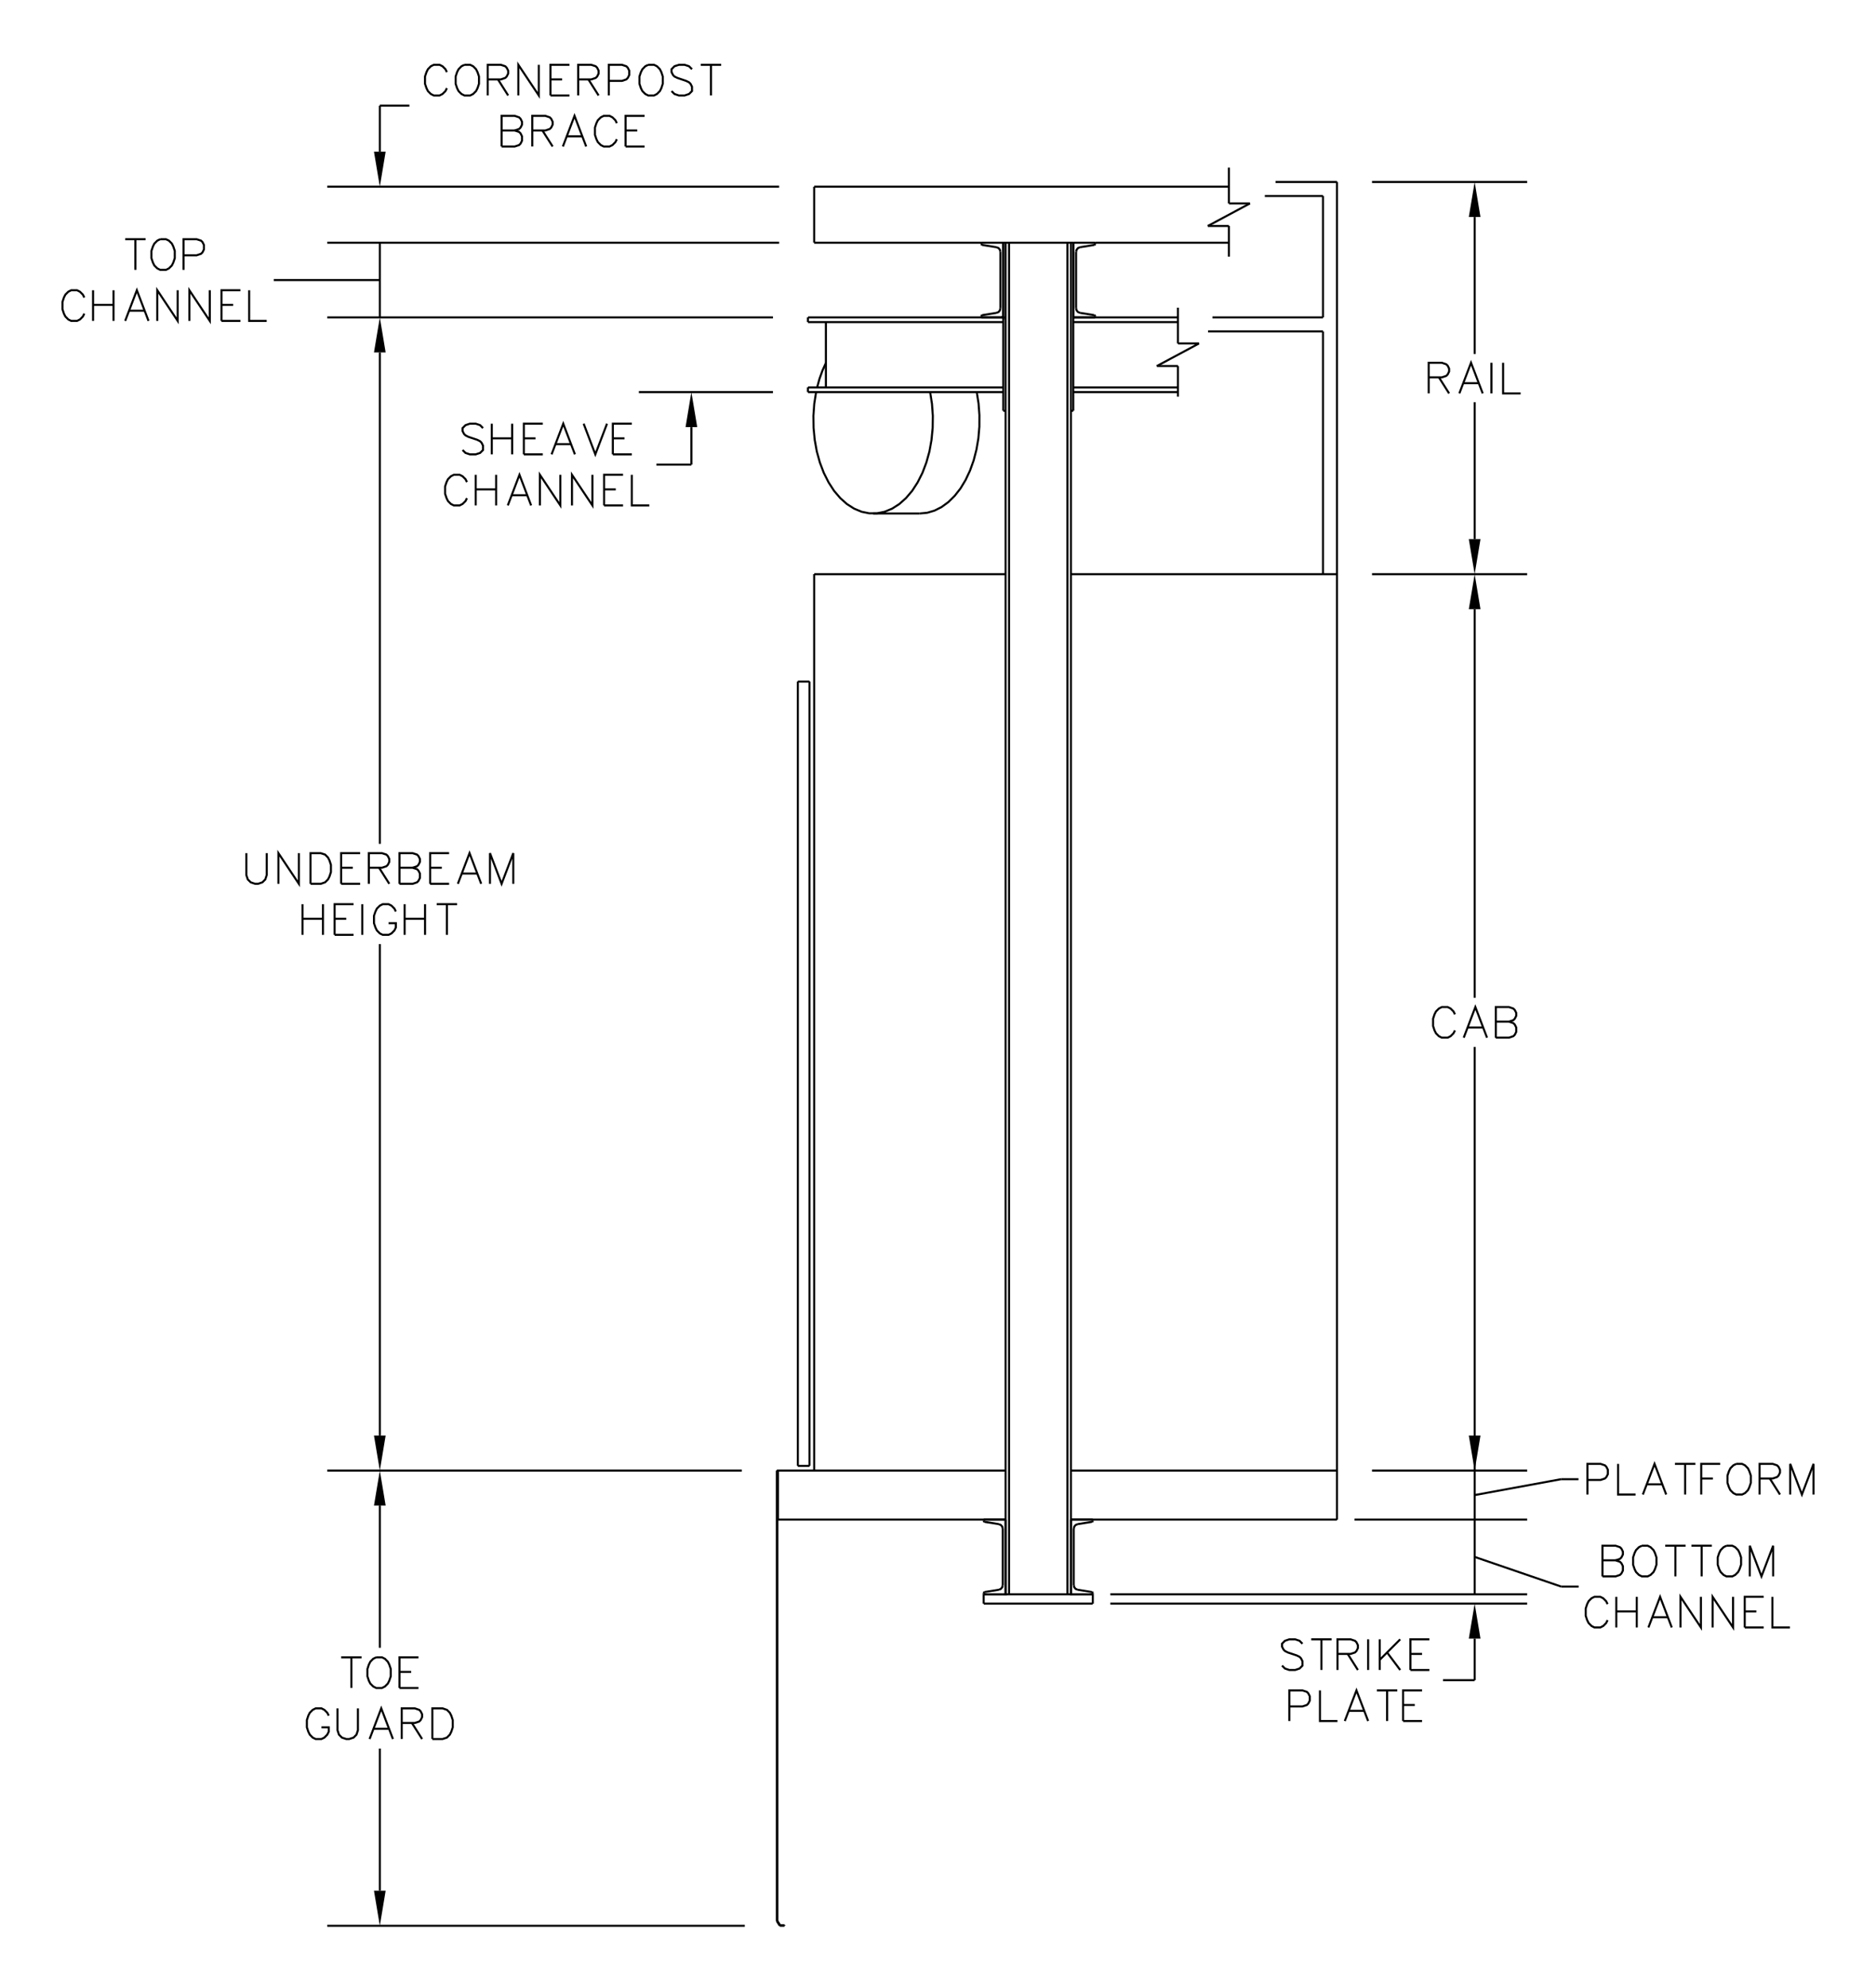 <?xml version="1.0" encoding="UTF-8" standalone="no"?>
<svg
   xmlns:dc="http://purl.org/dc/elements/1.1/"
   xmlns:cc="http://creativecommons.org/ns#"
   xmlns:rdf="http://www.w3.org/1999/02/22-rdf-syntax-ns#"
   xmlns:svg="http://www.w3.org/2000/svg"
   xmlns="http://www.w3.org/2000/svg"
   xmlns:sodipodi="http://sodipodi.sourceforge.net/DTD/sodipodi-0.dtd"
   xmlns:inkscape="http://www.inkscape.org/namespaces/inkscape"
   width="458"
   height="485.355"
   viewBox="0 0 458 485.355"
   version="1.1"
   id="svg790"
   sodipodi:docname="diagonal_overslung_corner.svg"
   inkscape:version="1.0.1 (3bc2e813f5, 2020-09-07)">
  <defs
     id="defs794" />
  <sodipodi:namedview
     pagecolor="#ffffff"
     bordercolor="#666666"
     borderopacity="1"
     objecttolerance="10"
     gridtolerance="10"
     guidetolerance="10"
     inkscape:pageopacity="0"
     inkscape:pageshadow="2"
     inkscape:window-width="1858"
     inkscape:window-height="1057"
     id="namedview792"
     showgrid="false"
     fit-margin-top="15"
     lock-margins="true"
     fit-margin-left="15"
     fit-margin-right="15"
     fit-margin-bottom="15"
     inkscape:zoom="1.3025"
     inkscape:cx="229.33"
     inkscape:cy="241.92524"
     inkscape:window-x="-8"
     inkscape:window-y="-8"
     inkscape:window-maximized="1"
     inkscape:current-layer="svg790" />
  <title
     id="title2">Produce by Acme CAD Converter</title>
  <desc
     id="desc4">Produce by Acme CAD Converter</desc>
  <polyline
     points="497.08,102.5 482.07,102.5"
     style="fill:none;stroke:#000000;stroke-width:0.5"
     id="polyline6"
     transform="translate(-170.67,-58.075)" />
  <polyline
     points="493.66,105.92 479.46,105.92"
     style="fill:none;stroke:#000000;stroke-width:0.5"
     id="polyline8"
     transform="translate(-170.67,-58.075)" />
  <polyline
     points="493.66,198.23 493.66,138.98"
     style="fill:none;stroke:#000000;stroke-width:0.5"
     id="polyline10"
     transform="translate(-170.67,-58.075)" />
  <polyline
     points="493.66,135.56 493.66,105.92"
     style="fill:none;stroke:#000000;stroke-width:0.5"
     id="polyline12"
     transform="translate(-170.67,-58.075)" />
  <polyline
     points="493.66,135.56 466.67,135.56"
     style="fill:none;stroke:#000000;stroke-width:0.5"
     id="polyline14"
     transform="translate(-170.67,-58.075)" />
  <polyline
     points="493.66,138.98 465.6,138.98"
     style="fill:none;stroke:#000000;stroke-width:0.5"
     id="polyline16"
     transform="translate(-170.67,-58.075)" />
  <polyline
     points="369.44,417.06 369.44,198.23"
     style="fill:none;stroke:#000000;stroke-width:0.5"
     id="polyline18"
     transform="translate(-170.67,-58.075)" />
  <polyline
     points="368.3,415.92 368.3,224.45"
     style="fill:none;stroke:#000000;stroke-width:0.5"
     id="polyline20"
     transform="translate(-170.67,-58.075)" />
  <polyline
     points="365.45,224.45 365.45,415.92"
     style="fill:none;stroke:#000000;stroke-width:0.5"
     id="polyline22"
     transform="translate(-170.67,-58.075)" />
  <polyline
     points="365.45,415.92 368.3,415.92"
     style="fill:none;stroke:#000000;stroke-width:0.5"
     id="polyline24"
     transform="translate(-170.67,-58.075)" />
  <polyline
     points="368.3,224.45 365.45,224.45"
     style="fill:none;stroke:#000000;stroke-width:0.5"
     id="polyline26"
     transform="translate(-170.67,-58.075)" />
  <polyline
     points="360.32,417.06 416.17,417.06"
     style="fill:none;stroke:#000000;stroke-width:0.5"
     id="polyline28"
     transform="translate(-170.67,-58.075)" />
  <polyline
     points="432.12,417.06 497.08,417.06"
     style="fill:none;stroke:#000000;stroke-width:0.5"
     id="polyline30"
     transform="translate(-170.67,-58.075)" />
  <polyline
     points="360.61,429.03 416.17,429.03"
     style="fill:none;stroke:#000000;stroke-width:0.5"
     id="polyline32"
     transform="translate(-170.67,-58.075)" />
  <polyline
     points="432.12,429.03 497.08,429.03"
     style="fill:none;stroke:#000000;stroke-width:0.5"
     id="polyline34"
     transform="translate(-170.67,-58.075)" />
  <polyline
     points="416.17,447.26 416.17,117.32"
     style="fill:none;stroke:#000000;stroke-width:0.5"
     id="polyline36"
     transform="translate(-170.67,-58.075)" />
  <polyline
     points="432.12,117.32 432.12,447.26"
     style="fill:none;stroke:#000000;stroke-width:0.5"
     id="polyline38"
     transform="translate(-170.67,-58.075)" />
  <polyline
     points="417.02,447.26 417.02,117.32"
     style="fill:none;stroke:#000000;stroke-width:0.5"
     id="polyline40"
     transform="translate(-170.67,-58.075)" />
  <polyline
     points="431.27,117.32 431.27,447.26"
     style="fill:none;stroke:#000000;stroke-width:0.5"
     id="polyline42"
     transform="translate(-170.67,-58.075)" />
  <polyline
     points="410.82,447.26 437.46,447.26"
     style="fill:none;stroke:#000000;stroke-width:0.5"
     id="polyline44"
     transform="translate(-170.67,-58.075)" />
  <polyline
     points="410.82,449.54 437.46,449.54"
     style="fill:none;stroke:#000000;stroke-width:0.5"
     id="polyline46"
     transform="translate(-170.67,-58.075)" />
  <polyline
     points="410.82,447.26 410.82,449.54"
     style="fill:none;stroke:#000000;stroke-width:0.5"
     id="polyline48"
     transform="translate(-170.67,-58.075)" />
  <polyline
     points="437.46,447.26 437.46,449.54"
     style="fill:none;stroke:#000000;stroke-width:0.5"
     id="polyline50"
     transform="translate(-170.67,-58.075)" />
  <polyline
     points="432.12,447.25 432.12,447.26"
     style="fill:none;stroke:#000000;stroke-width:0.5"
     id="polyline52"
     transform="translate(-170.67,-58.075)" />
  <polyline
     points="432.12,447.25 432.13,447.25"
     style="fill:none;stroke:#000000;stroke-width:0.5"
     id="polyline54"
     transform="translate(-170.67,-58.075)" />
  <polyline
     points="432.12,447.26 432.13,447.26"
     style="fill:none;stroke:#000000;stroke-width:0.5"
     id="polyline56"
     transform="translate(-170.67,-58.075)" />
  <polyline
     points="432.12,447.26 432.13,447.26"
     style="fill:none;stroke:#000000;stroke-width:0.5"
     id="polyline58"
     transform="translate(-170.67,-58.075)" />
  <polyline
     points="432.13,447.25 432.13,447.25 432.13,447.25 432.13,447.25 432.13,447.25 432.13,447.25 432.13,447.25 432.13,447.26 432.13,447.26 432.13,447.26 432.13,447.26 432.13,447.26 432.13,447.26 432.13,447.26 432.13,447.26 432.13,447.26 432.13,447.26 432.13,447.26 432.13,447.26 432.13,447.26"
     style="fill:none;stroke:#000000;stroke-width:0.5"
     id="polyline60"
     transform="translate(-170.67,-58.075)" />
  <polyline
     points="432.14,447.25 432.14,447.26"
     style="fill:none;stroke:#000000;stroke-width:0.5"
     id="polyline62"
     transform="translate(-170.67,-58.075)" />
  <polyline
     points="432.14,447.25 432.14,447.25"
     style="fill:none;stroke:#000000;stroke-width:0.5"
     id="polyline64"
     transform="translate(-170.67,-58.075)" />
  <polyline
     points="432.15,447.25 432.15,447.25 432.15,447.25 432.15,447.25 432.14,447.25 432.14,447.25 432.14,447.25 432.14,447.25 432.14,447.26 432.14,447.26 432.14,447.26 432.14,447.26 432.14,447.26 432.14,447.26 432.15,447.26 432.15,447.26 432.15,447.26 432.15,447.26"
     style="fill:none;stroke:#000000;stroke-width:0.5"
     id="polyline66"
     transform="translate(-170.67,-58.075)" />
  <polyline
     points="432.15,447.25 432.15,447.25 432.15,447.25 432.15,447.25 432.15,447.26 432.15,447.26 432.15,447.26 432.15,447.26 432.15,447.26 432.15,447.26 432.15,447.26 432.15,447.26 432.16,447.26 432.16,447.26 432.16,447.26 432.16,447.26 432.16,447.25 432.16,447.25 432.15,447.25 432.15,447.25 432.15,447.25"
     style="fill:none;stroke:#000000;stroke-width:0.5"
     id="polyline68"
     transform="translate(-170.67,-58.075)" />
  <polyline
     points="432.16,447.25 432.16,447.26"
     style="fill:none;stroke:#000000;stroke-width:0.5"
     id="polyline70"
     transform="translate(-170.67,-58.075)" />
  <polyline
     points="432.16,447.25 432.16,447.25 432.16,447.25 432.16,447.25 432.16,447.25 432.16,447.26 432.16,447.26 432.16,447.26 432.16,447.26 432.16,447.26 432.16,447.26 432.16,447.26"
     style="fill:none;stroke:#000000;stroke-width:0.5"
     id="polyline72"
     transform="translate(-170.67,-58.075)" />
  <polyline
     points="432.17,447.25 432.17,447.26"
     style="fill:none;stroke:#000000;stroke-width:0.5"
     id="polyline74"
     transform="translate(-170.67,-58.075)" />
  <polyline
     points="432.17,447.25 432.17,447.25"
     style="fill:none;stroke:#000000;stroke-width:0.5"
     id="polyline76"
     transform="translate(-170.67,-58.075)" />
  <polyline
     points="432.17,447.26 432.17,447.26"
     style="fill:none;stroke:#000000;stroke-width:0.5"
     id="polyline78"
     transform="translate(-170.67,-58.075)" />
  <polyline
     points="432.17,447.26 432.17,447.26"
     style="fill:none;stroke:#000000;stroke-width:0.5"
     id="polyline80"
     transform="translate(-170.67,-58.075)" />
  <polyline
     points="432.81,445.03 432.81,431.26"
     style="fill:none;stroke:#000000;stroke-width:0.5"
     id="polyline82"
     transform="translate(-170.67,-58.075)" />
  <polyline
     points="432.12,447.26 432.12,429.03"
     style="fill:none;stroke:#000000;stroke-width:0.5"
     id="polyline84"
     transform="translate(-170.67,-58.075)" />
  <polyline
     points="437.24,446.71 433.77,446.15"
     style="fill:none;stroke:#000000;stroke-width:0.5"
     id="polyline86"
     transform="translate(-170.67,-58.075)" />
  <polyline
     points="432.12,447.26 437.46,447.26"
     style="fill:none;stroke:#000000;stroke-width:0.5"
     id="polyline88"
     transform="translate(-170.67,-58.075)" />
  <polyline
     points="432.81,445.03 432.94,445.55 433.28,445.95 433.77,446.15"
     style="fill:none;stroke:#000000;stroke-width:0.5"
     id="polyline90"
     transform="translate(-170.67,-58.075)" />
  <polyline
     points="437.46,446.97 437.4,446.8 437.24,446.71"
     style="fill:none;stroke:#000000;stroke-width:0.5"
     id="polyline92"
     transform="translate(-170.67,-58.075)" />
  <polyline
     points="437.46,447.26 437.46,446.97"
     style="fill:none;stroke:#000000;stroke-width:0.5"
     id="polyline94"
     transform="translate(-170.67,-58.075)" />
  <polyline
     points="437.24,429.58 433.77,430.13"
     style="fill:none;stroke:#000000;stroke-width:0.5"
     id="polyline96"
     transform="translate(-170.67,-58.075)" />
  <polyline
     points="433.77,430.13 433.28,430.34 432.94,430.74 432.81,431.26"
     style="fill:none;stroke:#000000;stroke-width:0.5"
     id="polyline98"
     transform="translate(-170.67,-58.075)" />
  <polyline
     points="432.12,429.03 437.46,429.03"
     style="fill:none;stroke:#000000;stroke-width:0.5"
     id="polyline100"
     transform="translate(-170.67,-58.075)" />
  <polyline
     points="437.24,429.58 437.4,429.49 437.46,429.32"
     style="fill:none;stroke:#000000;stroke-width:0.5"
     id="polyline102"
     transform="translate(-170.67,-58.075)" />
  <polyline
     points="437.46,429.03 437.46,429.32"
     style="fill:none;stroke:#000000;stroke-width:0.5"
     id="polyline104"
     transform="translate(-170.67,-58.075)" />
  <polyline
     points="416.17,447.25 416.17,447.26"
     style="fill:none;stroke:#000000;stroke-width:0.5"
     id="polyline106"
     transform="translate(-170.67,-58.075)" />
  <polyline
     points="416.17,447.25 416.17,447.25"
     style="fill:none;stroke:#000000;stroke-width:0.5"
     id="polyline108"
     transform="translate(-170.67,-58.075)" />
  <polyline
     points="416.17,447.26 416.17,447.26"
     style="fill:none;stroke:#000000;stroke-width:0.5"
     id="polyline110"
     transform="translate(-170.67,-58.075)" />
  <polyline
     points="416.17,447.26 416.17,447.26"
     style="fill:none;stroke:#000000;stroke-width:0.5"
     id="polyline112"
     transform="translate(-170.67,-58.075)" />
  <polyline
     points="416.18,447.25 416.18,447.25 416.18,447.25 416.18,447.25 416.17,447.25 416.17,447.25 416.17,447.25 416.17,447.26 416.17,447.26 416.18,447.26 416.18,447.26 416.18,447.26 416.18,447.26 416.18,447.26 416.18,447.26 416.18,447.26 416.18,447.26 416.18,447.26 416.17,447.26 416.17,447.26"
     style="fill:none;stroke:#000000;stroke-width:0.5"
     id="polyline114"
     transform="translate(-170.67,-58.075)" />
  <polyline
     points="416.18,447.25 416.18,447.26"
     style="fill:none;stroke:#000000;stroke-width:0.5"
     id="polyline116"
     transform="translate(-170.67,-58.075)" />
  <polyline
     points="416.18,447.25 416.19,447.25"
     style="fill:none;stroke:#000000;stroke-width:0.5"
     id="polyline118"
     transform="translate(-170.67,-58.075)" />
  <polyline
     points="416.19,447.25 416.19,447.25 416.19,447.25 416.19,447.25 416.19,447.25 416.19,447.25 416.19,447.25 416.19,447.25 416.19,447.26 416.19,447.26 416.19,447.26 416.19,447.26 416.19,447.26 416.19,447.26 416.19,447.26 416.19,447.26 416.19,447.26 416.19,447.26"
     style="fill:none;stroke:#000000;stroke-width:0.5"
     id="polyline120"
     transform="translate(-170.67,-58.075)" />
  <polyline
     points="416.2,447.25 416.2,447.25 416.2,447.25 416.2,447.25 416.19,447.26 416.19,447.26 416.2,447.26 416.2,447.26 416.2,447.26 416.2,447.26 416.2,447.26 416.2,447.26 416.2,447.26 416.2,447.26 416.2,447.26 416.2,447.26 416.2,447.25 416.2,447.25 416.2,447.25 416.2,447.25 416.2,447.25"
     style="fill:none;stroke:#000000;stroke-width:0.5"
     id="polyline122"
     transform="translate(-170.67,-58.075)" />
  <polyline
     points="416.2,447.25 416.2,447.26"
     style="fill:none;stroke:#000000;stroke-width:0.5"
     id="polyline124"
     transform="translate(-170.67,-58.075)" />
  <polyline
     points="416.2,447.25 416.21,447.25 416.21,447.25 416.21,447.25 416.21,447.25 416.21,447.26 416.21,447.26 416.21,447.26 416.21,447.26 416.21,447.26 416.21,447.26 416.2,447.26"
     style="fill:none;stroke:#000000;stroke-width:0.5"
     id="polyline126"
     transform="translate(-170.67,-58.075)" />
  <polyline
     points="416.21,447.25 416.21,447.26"
     style="fill:none;stroke:#000000;stroke-width:0.5"
     id="polyline128"
     transform="translate(-170.67,-58.075)" />
  <polyline
     points="416.21,447.25 416.22,447.25"
     style="fill:none;stroke:#000000;stroke-width:0.5"
     id="polyline130"
     transform="translate(-170.67,-58.075)" />
  <polyline
     points="416.21,447.26 416.21,447.26"
     style="fill:none;stroke:#000000;stroke-width:0.5"
     id="polyline132"
     transform="translate(-170.67,-58.075)" />
  <polyline
     points="416.21,447.26 416.22,447.26"
     style="fill:none;stroke:#000000;stroke-width:0.5"
     id="polyline134"
     transform="translate(-170.67,-58.075)" />
  <polyline
     points="415.47,445.03 415.47,431.26"
     style="fill:none;stroke:#000000;stroke-width:0.5"
     id="polyline136"
     transform="translate(-170.67,-58.075)" />
  <polyline
     points="416.17,447.26 416.17,429.03"
     style="fill:none;stroke:#000000;stroke-width:0.5"
     id="polyline138"
     transform="translate(-170.67,-58.075)" />
  <polyline
     points="411.04,446.71 414.52,446.15"
     style="fill:none;stroke:#000000;stroke-width:0.5"
     id="polyline140"
     transform="translate(-170.67,-58.075)" />
  <polyline
     points="416.17,447.26 410.82,447.26"
     style="fill:none;stroke:#000000;stroke-width:0.5"
     id="polyline142"
     transform="translate(-170.67,-58.075)" />
  <polyline
     points="414.52,446.15 415.01,445.95 415.35,445.55 415.47,445.03"
     style="fill:none;stroke:#000000;stroke-width:0.5"
     id="polyline144"
     transform="translate(-170.67,-58.075)" />
  <polyline
     points="411.04,446.71 410.89,446.8 410.82,446.97"
     style="fill:none;stroke:#000000;stroke-width:0.5"
     id="polyline146"
     transform="translate(-170.67,-58.075)" />
  <polyline
     points="410.82,447.26 410.82,446.97"
     style="fill:none;stroke:#000000;stroke-width:0.5"
     id="polyline148"
     transform="translate(-170.67,-58.075)" />
  <polyline
     points="411.04,429.58 414.52,430.13"
     style="fill:none;stroke:#000000;stroke-width:0.5"
     id="polyline150"
     transform="translate(-170.67,-58.075)" />
  <polyline
     points="415.47,431.26 415.35,430.74 415.01,430.34 414.52,430.13"
     style="fill:none;stroke:#000000;stroke-width:0.5"
     id="polyline152"
     transform="translate(-170.67,-58.075)" />
  <polyline
     points="416.17,429.03 410.82,429.03"
     style="fill:none;stroke:#000000;stroke-width:0.5"
     id="polyline154"
     transform="translate(-170.67,-58.075)" />
  <polyline
     points="410.82,429.32 410.89,429.49 411.04,429.58"
     style="fill:none;stroke:#000000;stroke-width:0.5"
     id="polyline156"
     transform="translate(-170.67,-58.075)" />
  <polyline
     points="410.82,429.03 410.82,429.32"
     style="fill:none;stroke:#000000;stroke-width:0.5"
     id="polyline158"
     transform="translate(-170.67,-58.075)" />
  <polyline
     points="497.08,429.03 497.08,102.5"
     style="fill:none;stroke:#000000;stroke-width:0.5"
     id="polyline160"
     transform="translate(-170.67,-58.075)" />
  <polyline
     points="360.61,429.03 360.61,417.06"
     style="fill:none;stroke:#000000;stroke-width:0.5"
     id="polyline162"
     transform="translate(-170.67,-58.075)" />
  <polyline
     points="432.69,135.55 432.69,135.56"
     style="fill:none;stroke:#000000;stroke-width:0.5"
     id="polyline164"
     transform="translate(-170.67,-58.075)" />
  <polyline
     points="432.69,135.55 432.7,135.55"
     style="fill:none;stroke:#000000;stroke-width:0.5"
     id="polyline166"
     transform="translate(-170.67,-58.075)" />
  <polyline
     points="432.69,135.55 432.7,135.55"
     style="fill:none;stroke:#000000;stroke-width:0.5"
     id="polyline168"
     transform="translate(-170.67,-58.075)" />
  <polyline
     points="432.69,135.56 432.7,135.56"
     style="fill:none;stroke:#000000;stroke-width:0.5"
     id="polyline170"
     transform="translate(-170.67,-58.075)" />
  <polyline
     points="432.7,135.55 432.7,135.55 432.7,135.55 432.7,135.55 432.7,135.55 432.7,135.55 432.7,135.55 432.7,135.55 432.7,135.55 432.7,135.55 432.7,135.55 432.7,135.55 432.7,135.55 432.7,135.56 432.7,135.56 432.7,135.56 432.7,135.56 432.7,135.56 432.7,135.56 432.7,135.56"
     style="fill:none;stroke:#000000;stroke-width:0.5"
     id="polyline172"
     transform="translate(-170.67,-58.075)" />
  <polyline
     points="432.71,135.55 432.71,135.56"
     style="fill:none;stroke:#000000;stroke-width:0.5"
     id="polyline174"
     transform="translate(-170.67,-58.075)" />
  <polyline
     points="432.71,135.55 432.71,135.55"
     style="fill:none;stroke:#000000;stroke-width:0.5"
     id="polyline176"
     transform="translate(-170.67,-58.075)" />
  <polyline
     points="432.72,135.55 432.72,135.55 432.72,135.55 432.72,135.55 432.71,135.55 432.71,135.55 432.71,135.55 432.71,135.55 432.71,135.55 432.71,135.55 432.71,135.56 432.71,135.56 432.71,135.56 432.71,135.56 432.72,135.56 432.72,135.56 432.72,135.56 432.72,135.56"
     style="fill:none;stroke:#000000;stroke-width:0.5"
     id="polyline178"
     transform="translate(-170.67,-58.075)" />
  <polyline
     points="432.72,135.55 432.72,135.55 432.72,135.55 432.72,135.55 432.72,135.55 432.72,135.55 432.72,135.56 432.72,135.56 432.72,135.56 432.72,135.56 432.72,135.56 432.72,135.56 432.73,135.56 432.73,135.56 432.73,135.55 432.73,135.55 432.73,135.55 432.73,135.55 432.72,135.55 432.72,135.55 432.72,135.55"
     style="fill:none;stroke:#000000;stroke-width:0.5"
     id="polyline180"
     transform="translate(-170.67,-58.075)" />
  <polyline
     points="432.73,135.55 432.73,135.56"
     style="fill:none;stroke:#000000;stroke-width:0.5"
     id="polyline182"
     transform="translate(-170.67,-58.075)" />
  <polyline
     points="432.73,135.55 432.73,135.55 432.73,135.55 432.73,135.55 432.73,135.55 432.73,135.55 432.73,135.55 432.73,135.56 432.73,135.56 432.73,135.56 432.73,135.56 432.73,135.56"
     style="fill:none;stroke:#000000;stroke-width:0.5"
     id="polyline184"
     transform="translate(-170.67,-58.075)" />
  <polyline
     points="432.74,135.55 432.74,135.56"
     style="fill:none;stroke:#000000;stroke-width:0.5"
     id="polyline186"
     transform="translate(-170.67,-58.075)" />
  <polyline
     points="432.74,135.55 432.74,135.55"
     style="fill:none;stroke:#000000;stroke-width:0.5"
     id="polyline188"
     transform="translate(-170.67,-58.075)" />
  <polyline
     points="432.74,135.55 432.74,135.55"
     style="fill:none;stroke:#000000;stroke-width:0.5"
     id="polyline190"
     transform="translate(-170.67,-58.075)" />
  <polyline
     points="432.74,135.56 432.74,135.56"
     style="fill:none;stroke:#000000;stroke-width:0.5"
     id="polyline192"
     transform="translate(-170.67,-58.075)" />
  <polyline
     points="433.38,133.33 433.38,119.56"
     style="fill:none;stroke:#000000;stroke-width:0.5"
     id="polyline194"
     transform="translate(-170.67,-58.075)" />
  <polyline
     points="432.69,135.56 432.69,117.32"
     style="fill:none;stroke:#000000;stroke-width:0.5"
     id="polyline196"
     transform="translate(-170.67,-58.075)" />
  <polyline
     points="437.81,135.01 434.34,134.45"
     style="fill:none;stroke:#000000;stroke-width:0.5"
     id="polyline198"
     transform="translate(-170.67,-58.075)" />
  <polyline
     points="432.69,135.56 438.03,135.56"
     style="fill:none;stroke:#000000;stroke-width:0.5"
     id="polyline200"
     transform="translate(-170.67,-58.075)" />
  <polyline
     points="433.38,133.33 433.51,133.84 433.85,134.25 434.34,134.45"
     style="fill:none;stroke:#000000;stroke-width:0.5"
     id="polyline202"
     transform="translate(-170.67,-58.075)" />
  <polyline
     points="438.03,135.26 437.97,135.09 437.81,135.01"
     style="fill:none;stroke:#000000;stroke-width:0.5"
     id="polyline204"
     transform="translate(-170.67,-58.075)" />
  <polyline
     points="438.03,135.56 438.03,135.26"
     style="fill:none;stroke:#000000;stroke-width:0.5"
     id="polyline206"
     transform="translate(-170.67,-58.075)" />
  <polyline
     points="437.81,117.87 434.34,118.43"
     style="fill:none;stroke:#000000;stroke-width:0.5"
     id="polyline208"
     transform="translate(-170.67,-58.075)" />
  <polyline
     points="434.34,118.43 433.85,118.63 433.51,119.04 433.38,119.56"
     style="fill:none;stroke:#000000;stroke-width:0.5"
     id="polyline210"
     transform="translate(-170.67,-58.075)" />
  <polyline
     points="432.69,117.32 438.03,117.32"
     style="fill:none;stroke:#000000;stroke-width:0.5"
     id="polyline212"
     transform="translate(-170.67,-58.075)" />
  <polyline
     points="437.81,117.87 437.97,117.79 438.03,117.62"
     style="fill:none;stroke:#000000;stroke-width:0.5"
     id="polyline214"
     transform="translate(-170.67,-58.075)" />
  <polyline
     points="438.03,117.32 438.03,117.62"
     style="fill:none;stroke:#000000;stroke-width:0.5"
     id="polyline216"
     transform="translate(-170.67,-58.075)" />
  <polyline
     points="415.6,135.55 415.6,135.56"
     style="fill:none;stroke:#000000;stroke-width:0.5"
     id="polyline218"
     transform="translate(-170.67,-58.075)" />
  <polyline
     points="415.6,135.55 415.6,135.55"
     style="fill:none;stroke:#000000;stroke-width:0.5"
     id="polyline220"
     transform="translate(-170.67,-58.075)" />
  <polyline
     points="415.6,135.55 415.6,135.55"
     style="fill:none;stroke:#000000;stroke-width:0.5"
     id="polyline222"
     transform="translate(-170.67,-58.075)" />
  <polyline
     points="415.6,135.56 415.6,135.56"
     style="fill:none;stroke:#000000;stroke-width:0.5"
     id="polyline224"
     transform="translate(-170.67,-58.075)" />
  <polyline
     points="415.61,135.55 415.61,135.55 415.61,135.55 415.61,135.55 415.6,135.55 415.6,135.55 415.6,135.55 415.6,135.55 415.6,135.55 415.61,135.55 415.61,135.55 415.61,135.55 415.61,135.55 415.61,135.56 415.61,135.56 415.61,135.56 415.61,135.56 415.61,135.56 415.6,135.56 415.6,135.56"
     style="fill:none;stroke:#000000;stroke-width:0.5"
     id="polyline226"
     transform="translate(-170.67,-58.075)" />
  <polyline
     points="415.61,135.55 415.61,135.56"
     style="fill:none;stroke:#000000;stroke-width:0.5"
     id="polyline228"
     transform="translate(-170.67,-58.075)" />
  <polyline
     points="415.61,135.55 415.62,135.55"
     style="fill:none;stroke:#000000;stroke-width:0.5"
     id="polyline230"
     transform="translate(-170.67,-58.075)" />
  <polyline
     points="415.62,135.55 415.62,135.55 415.62,135.55 415.62,135.55 415.62,135.55 415.62,135.55 415.62,135.55 415.62,135.55 415.62,135.55 415.62,135.55 415.62,135.56 415.62,135.56 415.62,135.56 415.62,135.56 415.62,135.56 415.62,135.56 415.62,135.56 415.62,135.56"
     style="fill:none;stroke:#000000;stroke-width:0.5"
     id="polyline232"
     transform="translate(-170.67,-58.075)" />
  <polyline
     points="415.63,135.55 415.63,135.55 415.63,135.55 415.63,135.55 415.62,135.55 415.62,135.55 415.63,135.56 415.63,135.56 415.63,135.56 415.63,135.56 415.63,135.56 415.63,135.56 415.63,135.56 415.63,135.56 415.63,135.55 415.63,135.55 415.63,135.55 415.63,135.55 415.63,135.55 415.63,135.55 415.63,135.55"
     style="fill:none;stroke:#000000;stroke-width:0.5"
     id="polyline234"
     transform="translate(-170.67,-58.075)" />
  <polyline
     points="415.63,135.55 415.63,135.56"
     style="fill:none;stroke:#000000;stroke-width:0.5"
     id="polyline236"
     transform="translate(-170.67,-58.075)" />
  <polyline
     points="415.63,135.55 415.64,135.55 415.64,135.55 415.64,135.55 415.64,135.55 415.64,135.55 415.64,135.55 415.64,135.56 415.64,135.56 415.64,135.56 415.64,135.56 415.63,135.56"
     style="fill:none;stroke:#000000;stroke-width:0.5"
     id="polyline238"
     transform="translate(-170.67,-58.075)" />
  <polyline
     points="415.64,135.55 415.64,135.56"
     style="fill:none;stroke:#000000;stroke-width:0.5"
     id="polyline240"
     transform="translate(-170.67,-58.075)" />
  <polyline
     points="415.64,135.55 415.65,135.55"
     style="fill:none;stroke:#000000;stroke-width:0.5"
     id="polyline242"
     transform="translate(-170.67,-58.075)" />
  <polyline
     points="415.64,135.55 415.64,135.55"
     style="fill:none;stroke:#000000;stroke-width:0.5"
     id="polyline244"
     transform="translate(-170.67,-58.075)" />
  <polyline
     points="415.64,135.56 415.65,135.56"
     style="fill:none;stroke:#000000;stroke-width:0.5"
     id="polyline246"
     transform="translate(-170.67,-58.075)" />
  <polyline
     points="414.9,133.33 414.9,119.56"
     style="fill:none;stroke:#000000;stroke-width:0.5"
     id="polyline248"
     transform="translate(-170.67,-58.075)" />
  <polyline
     points="415.6,135.56 415.6,117.32"
     style="fill:none;stroke:#000000;stroke-width:0.5"
     id="polyline250"
     transform="translate(-170.67,-58.075)" />
  <polyline
     points="410.47,135.01 413.95,134.45"
     style="fill:none;stroke:#000000;stroke-width:0.5"
     id="polyline252"
     transform="translate(-170.67,-58.075)" />
  <polyline
     points="415.6,135.56 410.26,135.56"
     style="fill:none;stroke:#000000;stroke-width:0.5"
     id="polyline254"
     transform="translate(-170.67,-58.075)" />
  <polyline
     points="413.95,134.45 414.44,134.25 414.78,133.84 414.9,133.33"
     style="fill:none;stroke:#000000;stroke-width:0.5"
     id="polyline256"
     transform="translate(-170.67,-58.075)" />
  <polyline
     points="410.47,135.01 410.32,135.09 410.26,135.26"
     style="fill:none;stroke:#000000;stroke-width:0.5"
     id="polyline258"
     transform="translate(-170.67,-58.075)" />
  <polyline
     points="410.26,135.56 410.26,135.26"
     style="fill:none;stroke:#000000;stroke-width:0.5"
     id="polyline260"
     transform="translate(-170.67,-58.075)" />
  <polyline
     points="410.47,117.87 413.95,118.43"
     style="fill:none;stroke:#000000;stroke-width:0.5"
     id="polyline262"
     transform="translate(-170.67,-58.075)" />
  <polyline
     points="414.9,119.56 414.78,119.04 414.44,118.63 413.95,118.43"
     style="fill:none;stroke:#000000;stroke-width:0.5"
     id="polyline264"
     transform="translate(-170.67,-58.075)" />
  <polyline
     points="415.6,117.32 410.26,117.32"
     style="fill:none;stroke:#000000;stroke-width:0.5"
     id="polyline266"
     transform="translate(-170.67,-58.075)" />
  <polyline
     points="410.26,117.62 410.32,117.79 410.47,117.87"
     style="fill:none;stroke:#000000;stroke-width:0.5"
     id="polyline268"
     transform="translate(-170.67,-58.075)" />
  <polyline
     points="410.26,117.32 410.26,117.62"
     style="fill:none;stroke:#000000;stroke-width:0.5"
     id="polyline270"
     transform="translate(-170.67,-58.075)" />
  <polyline
     points="415.6,117.32 415.6,158.35"
     style="fill:none;stroke:#000000;stroke-width:0.5"
     id="polyline272"
     transform="translate(-170.67,-58.075)" />
  <polyline
     points="415.6,158.35 416.17,158.35"
     style="fill:none;stroke:#000000;stroke-width:0.5"
     id="polyline274"
     transform="translate(-170.67,-58.075)" />
  <polyline
     points="432.12,158.35 432.69,158.35"
     style="fill:none;stroke:#000000;stroke-width:0.5"
     id="polyline276"
     transform="translate(-170.67,-58.075)" />
  <polyline
     points="432.69,117.32 432.69,158.35"
     style="fill:none;stroke:#000000;stroke-width:0.5"
     id="polyline278"
     transform="translate(-170.67,-58.075)" />
  <polyline
     points="432.69,117.32 415.6,117.32"
     style="fill:none;stroke:#000000;stroke-width:0.5"
     id="polyline280"
     transform="translate(-170.67,-58.075)" />
  <polyline
     points="432.12,198.24 497.08,198.24"
     style="fill:none;stroke:#000000;stroke-width:0.5"
     id="polyline282"
     transform="translate(-170.67,-58.075)" />
  <polyline
     points="369.44,198.24 416.17,198.24"
     style="fill:none;stroke:#000000;stroke-width:0.5"
     id="polyline284"
     transform="translate(-170.67,-58.075)" />
  <polyline
     points="505.63,417.06 543.51,417.06"
     style="fill:none;stroke:#000000;stroke-width:0.5"
     id="polyline286"
     transform="translate(-170.67,-58.075)" />
  <polyline
     points="505.63,198.24 543.51,198.24"
     style="fill:none;stroke:#000000;stroke-width:0.5"
     id="polyline288"
     transform="translate(-170.67,-58.075)" />
  <polyline
     points="530.69,206.79 530.69,301.65"
     style="fill:none;stroke:#000000;stroke-width:0.5"
     id="polyline290"
     transform="translate(-170.67,-58.075)" />
  <path
     d="m 358.59,148.715 1.43,-8.55 v 0 l 1.42,8.55 z"
     fill-rule="evenodd"
     fill="#000000"
     id="path292" />
  <polyline
     points="525.88,305.69 525.52,304.98 524.81,304.27 524.1,303.91 522.67,303.91 521.96,304.27 521.25,304.98 520.89,305.69 520.54,306.76 520.54,308.54 520.89,309.61 521.25,310.32 521.96,311.03 522.67,311.39 524.1,311.39 524.81,311.03 525.52,310.32 525.88,309.61"
     style="fill:none;stroke:#000000;stroke-width:0.5"
     id="polyline294"
     transform="translate(-170.67,-58.075)" />
  <polyline
     points="528.02,311.39 530.86,303.91 533.71,311.39"
     style="fill:none;stroke:#000000;stroke-width:0.5"
     id="polyline296"
     transform="translate(-170.67,-58.075)" />
  <polyline
     points="529.08,308.9 532.65,308.9"
     style="fill:none;stroke:#000000;stroke-width:0.5"
     id="polyline298"
     transform="translate(-170.67,-58.075)" />
  <polyline
     points="535.85,311.39 535.85,303.91 539.06,303.91 540.12,304.27 540.48,304.62 540.84,305.34 540.84,306.05 540.48,306.76 540.12,307.12 539.06,307.47"
     style="fill:none;stroke:#000000;stroke-width:0.5"
     id="polyline300"
     transform="translate(-170.67,-58.075)" />
  <polyline
     points="535.85,307.47 539.06,307.47 540.12,307.83 540.48,308.18 540.84,308.9 540.84,309.97 540.48,310.68 540.12,311.03 539.06,311.39 535.85,311.39"
     style="fill:none;stroke:#000000;stroke-width:0.5"
     id="polyline302"
     transform="translate(-170.67,-58.075)" />
  <polyline
     points="505.63,102.5 543.51,102.5"
     style="fill:none;stroke:#000000;stroke-width:0.5"
     id="polyline304"
     transform="translate(-170.67,-58.075)" />
  <polyline
     points="530.69,189.69 530.69,156.25"
     style="fill:none;stroke:#000000;stroke-width:0.5"
     id="polyline306"
     transform="translate(-170.67,-58.075)" />
  <polyline
     points="530.69,111.05 530.69,144.49"
     style="fill:none;stroke:#000000;stroke-width:0.5"
     id="polyline308"
     transform="translate(-170.67,-58.075)" />
  <path
     d="m 358.59,131.615 1.43,8.55 v 0 l 1.42,-8.55 z"
     fill-rule="evenodd"
     fill="#000000"
     id="path310" />
  <path
     d="m 358.59,52.975 1.43,-8.55 v 0 l 1.42,8.55 z"
     fill-rule="evenodd"
     fill="#000000"
     id="path312" />
  <polyline
     points="519.47,154.11 519.47,146.63 522.67,146.63 523.74,146.99 524.1,147.34 524.45,148.06 524.45,148.77 524.1,149.48 523.74,149.84 522.67,150.19 519.47,150.19"
     style="fill:none;stroke:#000000;stroke-width:0.5"
     id="polyline314"
     transform="translate(-170.67,-58.075)" />
  <polyline
     points="521.96,150.19 524.45,154.11"
     style="fill:none;stroke:#000000;stroke-width:0.5"
     id="polyline316"
     transform="translate(-170.67,-58.075)" />
  <polyline
     points="526.95,154.11 529.8,146.63 532.65,154.11"
     style="fill:none;stroke:#000000;stroke-width:0.5"
     id="polyline318"
     transform="translate(-170.67,-58.075)" />
  <polyline
     points="528.02,151.62 531.58,151.62"
     style="fill:none;stroke:#000000;stroke-width:0.5"
     id="polyline320"
     transform="translate(-170.67,-58.075)" />
  <polyline
     points="534.78,154.11 534.78,146.63"
     style="fill:none;stroke:#000000;stroke-width:0.5"
     id="polyline322"
     transform="translate(-170.67,-58.075)" />
  <polyline
     points="537.63,146.63 537.63,154.11 541.91,154.11"
     style="fill:none;stroke:#000000;stroke-width:0.5"
     id="polyline324"
     transform="translate(-170.67,-58.075)" />
  <polyline
     points="263.4,408.51 263.4,288.55"
     style="fill:none;stroke:#000000;stroke-width:0.5"
     id="polyline326"
     transform="translate(-170.67,-58.075)" />
  <polyline
     points="263.4,144.11 263.4,264.07"
     style="fill:none;stroke:#000000;stroke-width:0.5"
     id="polyline328"
     transform="translate(-170.67,-58.075)" />
  <path
     d="m 91.3,350.435 1.43,8.55 v 0 l 1.42,-8.55 z"
     fill-rule="evenodd"
     fill="#000000"
     id="path330" />
  <polyline
     points="230.81,266.34 230.81,271.68 231.16,272.75 231.88,273.46 232.95,273.82 233.66,273.82 234.73,273.46 235.44,272.75 235.79,271.68 235.79,266.34"
     style="fill:none;stroke:#000000;stroke-width:0.5"
     id="polyline332"
     transform="translate(-170.67,-58.075)" />
  <polyline
     points="238.64,273.82 238.64,266.34 243.63,273.82 243.63,266.34"
     style="fill:none;stroke:#000000;stroke-width:0.5"
     id="polyline334"
     transform="translate(-170.67,-58.075)" />
  <polyline
     points="246.48,273.82 246.48,266.34 248.97,266.34 250.04,266.69 250.75,267.41 251.11,268.12 251.46,269.19 251.46,270.97 251.11,272.04 250.75,272.75 250.04,273.46 248.97,273.82 246.48,273.82"
     style="fill:none;stroke:#000000;stroke-width:0.5"
     id="polyline336"
     transform="translate(-170.67,-58.075)" />
  <polyline
     points="253.96,273.82 253.96,266.34 258.59,266.34"
     style="fill:none;stroke:#000000;stroke-width:0.5"
     id="polyline338"
     transform="translate(-170.67,-58.075)" />
  <polyline
     points="253.96,269.9 256.81,269.9"
     style="fill:none;stroke:#000000;stroke-width:0.5"
     id="polyline340"
     transform="translate(-170.67,-58.075)" />
  <polyline
     points="253.96,273.82 258.59,273.82"
     style="fill:none;stroke:#000000;stroke-width:0.5"
     id="polyline342"
     transform="translate(-170.67,-58.075)" />
  <polyline
     points="260.72,273.82 260.72,266.34 263.93,266.34 265,266.69 265.35,267.05 265.71,267.76 265.71,268.47 265.35,269.19 265,269.54 263.93,269.9 260.72,269.9"
     style="fill:none;stroke:#000000;stroke-width:0.5"
     id="polyline344"
     transform="translate(-170.67,-58.075)" />
  <polyline
     points="263.22,269.9 265.71,273.82"
     style="fill:none;stroke:#000000;stroke-width:0.5"
     id="polyline346"
     transform="translate(-170.67,-58.075)" />
  <polyline
     points="268.2,273.82 268.2,266.34 271.41,266.34 272.48,266.69 272.83,267.05 273.19,267.76 273.19,268.47 272.83,269.19 272.48,269.54 271.41,269.9"
     style="fill:none;stroke:#000000;stroke-width:0.5"
     id="polyline348"
     transform="translate(-170.67,-58.075)" />
  <polyline
     points="268.2,269.9 271.41,269.9 272.48,270.25 272.83,270.61 273.19,271.32 273.19,272.39 272.83,273.1 272.48,273.46 271.41,273.82 268.2,273.82"
     style="fill:none;stroke:#000000;stroke-width:0.5"
     id="polyline350"
     transform="translate(-170.67,-58.075)" />
  <polyline
     points="275.68,273.82 275.68,266.34 280.31,266.34"
     style="fill:none;stroke:#000000;stroke-width:0.5"
     id="polyline352"
     transform="translate(-170.67,-58.075)" />
  <polyline
     points="275.68,269.9 278.53,269.9"
     style="fill:none;stroke:#000000;stroke-width:0.5"
     id="polyline354"
     transform="translate(-170.67,-58.075)" />
  <polyline
     points="275.68,273.82 280.31,273.82"
     style="fill:none;stroke:#000000;stroke-width:0.5"
     id="polyline356"
     transform="translate(-170.67,-58.075)" />
  <polyline
     points="282.45,273.82 285.3,266.34 288.15,273.82"
     style="fill:none;stroke:#000000;stroke-width:0.5"
     id="polyline358"
     transform="translate(-170.67,-58.075)" />
  <polyline
     points="283.52,271.32 287.08,271.32"
     style="fill:none;stroke:#000000;stroke-width:0.5"
     id="polyline360"
     transform="translate(-170.67,-58.075)" />
  <polyline
     points="290.29,273.82 290.29,266.34 293.13,273.82 295.98,266.34 295.98,273.82"
     style="fill:none;stroke:#000000;stroke-width:0.5"
     id="polyline362"
     transform="translate(-170.67,-58.075)" />
  <polyline
     points="244.52,286.28 244.52,278.8"
     style="fill:none;stroke:#000000;stroke-width:0.5"
     id="polyline364"
     transform="translate(-170.67,-58.075)" />
  <polyline
     points="249.51,278.8 249.51,286.28"
     style="fill:none;stroke:#000000;stroke-width:0.5"
     id="polyline366"
     transform="translate(-170.67,-58.075)" />
  <polyline
     points="244.52,282.36 249.51,282.36"
     style="fill:none;stroke:#000000;stroke-width:0.5"
     id="polyline368"
     transform="translate(-170.67,-58.075)" />
  <polyline
     points="252.36,286.28 252.36,278.8 256.99,278.8"
     style="fill:none;stroke:#000000;stroke-width:0.5"
     id="polyline370"
     transform="translate(-170.67,-58.075)" />
  <polyline
     points="252.36,282.36 255.2,282.36"
     style="fill:none;stroke:#000000;stroke-width:0.5"
     id="polyline372"
     transform="translate(-170.67,-58.075)" />
  <polyline
     points="252.36,286.28 256.99,286.28"
     style="fill:none;stroke:#000000;stroke-width:0.5"
     id="polyline374"
     transform="translate(-170.67,-58.075)" />
  <polyline
     points="259.12,286.28 259.12,278.8"
     style="fill:none;stroke:#000000;stroke-width:0.5"
     id="polyline376"
     transform="translate(-170.67,-58.075)" />
  <polyline
     points="267.31,280.58 266.96,279.87 266.25,279.16 265.53,278.8 264.11,278.8 263.4,279.16 262.68,279.87 262.33,280.58 261.97,281.65 261.97,283.43 262.33,284.5 262.68,285.21 263.4,285.93 264.11,286.28 265.53,286.28 266.25,285.93 266.96,285.21 267.31,284.5 267.31,283.43 265.53,283.43"
     style="fill:none;stroke:#000000;stroke-width:0.5"
     id="polyline378"
     transform="translate(-170.67,-58.075)" />
  <polyline
     points="269.45,286.28 269.45,278.8"
     style="fill:none;stroke:#000000;stroke-width:0.5"
     id="polyline380"
     transform="translate(-170.67,-58.075)" />
  <polyline
     points="274.44,278.8 274.44,286.28"
     style="fill:none;stroke:#000000;stroke-width:0.5"
     id="polyline382"
     transform="translate(-170.67,-58.075)" />
  <polyline
     points="269.45,282.36 274.44,282.36"
     style="fill:none;stroke:#000000;stroke-width:0.5"
     id="polyline384"
     transform="translate(-170.67,-58.075)" />
  <polyline
     points="279.78,278.8 279.78,286.28"
     style="fill:none;stroke:#000000;stroke-width:0.5"
     id="polyline386"
     transform="translate(-170.67,-58.075)" />
  <polyline
     points="277.29,278.8 282.27,278.8"
     style="fill:none;stroke:#000000;stroke-width:0.5"
     id="polyline388"
     transform="translate(-170.67,-58.075)" />
  <polyline
     points="359.38,135.56 250.57,135.56"
     style="fill:none;stroke:#000000;stroke-width:0.5"
     id="polyline390"
     transform="translate(-170.67,-58.075)" />
  <polyline
     points="360.89,117.32 250.57,117.32"
     style="fill:none;stroke:#000000;stroke-width:0.5"
     id="polyline392"
     transform="translate(-170.67,-58.075)" />
  <polyline
     points="263.4,126.44 237.5,126.44"
     style="fill:none;stroke:#000000;stroke-width:0.5"
     id="polyline394"
     transform="translate(-170.67,-58.075)" />
  <polyline
     points="203.72,116.47 203.72,123.95"
     style="fill:none;stroke:#000000;stroke-width:0.5"
     id="polyline396"
     transform="translate(-170.67,-58.075)" />
  <polyline
     points="201.23,116.47 206.22,116.47"
     style="fill:none;stroke:#000000;stroke-width:0.5"
     id="polyline398"
     transform="translate(-170.67,-58.075)" />
  <polyline
     points="209.78,116.47 209.07,116.82 208.35,117.54 208,118.25 207.64,119.32 207.64,121.1 208,122.17 208.35,122.88 209.07,123.59 209.78,123.95 211.2,123.95 211.91,123.59 212.63,122.88 212.98,122.17 213.34,121.1 213.34,119.32 212.98,118.25 212.63,117.54 211.91,116.82 211.2,116.47 209.78,116.47"
     style="fill:none;stroke:#000000;stroke-width:0.5"
     id="polyline400"
     transform="translate(-170.67,-58.075)" />
  <polyline
     points="215.48,123.95 215.48,116.47 218.68,116.47 219.75,116.82 220.11,117.18 220.46,117.89 220.46,118.96 220.11,119.67 219.75,120.03 218.68,120.39 215.48,120.39"
     style="fill:none;stroke:#000000;stroke-width:0.5"
     id="polyline402"
     transform="translate(-170.67,-58.075)" />
  <polyline
     points="191.26,130.71 190.9,130 190.19,129.29 189.48,128.93 188.05,128.93 187.34,129.29 186.63,130 186.27,130.71 185.92,131.78 185.92,133.56 186.27,134.63 186.63,135.34 187.34,136.06 188.05,136.41 189.48,136.41 190.19,136.06 190.9,135.34 191.26,134.63"
     style="fill:none;stroke:#000000;stroke-width:0.5"
     id="polyline404"
     transform="translate(-170.67,-58.075)" />
  <polyline
     points="193.39,136.41 193.39,128.93"
     style="fill:none;stroke:#000000;stroke-width:0.5"
     id="polyline406"
     transform="translate(-170.67,-58.075)" />
  <polyline
     points="198.38,128.93 198.38,136.41"
     style="fill:none;stroke:#000000;stroke-width:0.5"
     id="polyline408"
     transform="translate(-170.67,-58.075)" />
  <polyline
     points="193.39,132.5 198.38,132.5"
     style="fill:none;stroke:#000000;stroke-width:0.5"
     id="polyline410"
     transform="translate(-170.67,-58.075)" />
  <polyline
     points="201.23,136.41 204.08,128.93 206.93,136.41"
     style="fill:none;stroke:#000000;stroke-width:0.5"
     id="polyline412"
     transform="translate(-170.67,-58.075)" />
  <polyline
     points="202.3,133.92 205.86,133.92"
     style="fill:none;stroke:#000000;stroke-width:0.5"
     id="polyline414"
     transform="translate(-170.67,-58.075)" />
  <polyline
     points="209.07,136.41 209.07,128.93 214.05,136.41 214.05,128.93"
     style="fill:none;stroke:#000000;stroke-width:0.5"
     id="polyline416"
     transform="translate(-170.67,-58.075)" />
  <polyline
     points="216.9,136.41 216.9,128.93 221.89,136.41 221.89,128.93"
     style="fill:none;stroke:#000000;stroke-width:0.5"
     id="polyline418"
     transform="translate(-170.67,-58.075)" />
  <polyline
     points="224.74,136.41 224.74,128.93 229.37,128.93"
     style="fill:none;stroke:#000000;stroke-width:0.5"
     id="polyline420"
     transform="translate(-170.67,-58.075)" />
  <polyline
     points="224.74,132.5 227.59,132.5"
     style="fill:none;stroke:#000000;stroke-width:0.5"
     id="polyline422"
     transform="translate(-170.67,-58.075)" />
  <polyline
     points="224.74,136.41 229.37,136.41"
     style="fill:none;stroke:#000000;stroke-width:0.5"
     id="polyline424"
     transform="translate(-170.67,-58.075)" />
  <polyline
     points="231.5,128.93 231.5,136.41 235.78,136.41"
     style="fill:none;stroke:#000000;stroke-width:0.5"
     id="polyline426"
     transform="translate(-170.67,-58.075)" />
  <polyline
     points="263.4,135.56 263.4,117.32"
     style="fill:none;stroke:#000000;stroke-width:0.5"
     id="polyline428"
     transform="translate(-170.67,-58.075)" />
  <path
     d="m 91.3,86.035 1.43,-8.55 v 0 l 1.42,8.55 z"
     fill-rule="evenodd"
     fill="#000000"
     id="path430" />
  <polyline
     points="352.5,528.18 250.57,528.18"
     style="fill:none;stroke:#000000;stroke-width:0.5"
     id="polyline432"
     transform="translate(-170.67,-58.075)" />
  <polyline
     points="351.77,417.06 250.57,417.06"
     style="fill:none;stroke:#000000;stroke-width:0.5"
     id="polyline434"
     transform="translate(-170.67,-58.075)" />
  <polyline
     points="263.4,519.63 263.4,484.92"
     style="fill:none;stroke:#000000;stroke-width:0.5"
     id="polyline436"
     transform="translate(-170.67,-58.075)" />
  <polyline
     points="263.4,425.61 263.4,460.32"
     style="fill:none;stroke:#000000;stroke-width:0.5"
     id="polyline438"
     transform="translate(-170.67,-58.075)" />
  <path
     d="m 91.3,461.555 1.43,8.55 v 0 l 1.42,-8.55 z"
     fill-rule="evenodd"
     fill="#000000"
     id="path440" />
  <path
     d="m 91.3,367.535 1.43,-8.55 v 0 l 1.42,8.55 z"
     fill-rule="evenodd"
     fill="#000000"
     id="path442" />
  <polyline
     points="256.45,462.65 256.45,470.13"
     style="fill:none;stroke:#000000;stroke-width:0.5"
     id="polyline444"
     transform="translate(-170.67,-58.075)" />
  <polyline
     points="253.96,462.65 258.94,462.65"
     style="fill:none;stroke:#000000;stroke-width:0.5"
     id="polyline446"
     transform="translate(-170.67,-58.075)" />
  <polyline
     points="262.51,462.65 261.79,463 261.08,463.72 260.72,464.43 260.37,465.5 260.37,467.28 260.72,468.35 261.08,469.06 261.79,469.77 262.51,470.13 263.93,470.13 264.64,469.77 265.35,469.06 265.71,468.35 266.07,467.28 266.07,465.5 265.71,464.43 265.35,463.72 264.64,463 263.93,462.65 262.51,462.65"
     style="fill:none;stroke:#000000;stroke-width:0.5"
     id="polyline448"
     transform="translate(-170.67,-58.075)" />
  <polyline
     points="268.2,470.13 268.2,462.65 272.83,462.65"
     style="fill:none;stroke:#000000;stroke-width:0.5"
     id="polyline450"
     transform="translate(-170.67,-58.075)" />
  <polyline
     points="268.2,466.21 271.05,466.21"
     style="fill:none;stroke:#000000;stroke-width:0.5"
     id="polyline452"
     transform="translate(-170.67,-58.075)" />
  <polyline
     points="268.2,470.13 272.83,470.13"
     style="fill:none;stroke:#000000;stroke-width:0.5"
     id="polyline454"
     transform="translate(-170.67,-58.075)" />
  <polyline
     points="250.93,476.89 250.57,476.18 249.86,475.47 249.15,475.11 247.73,475.11 247.01,475.47 246.3,476.18 245.94,476.89 245.59,477.96 245.59,479.74 245.94,480.81 246.3,481.52 247.01,482.24 247.73,482.59 249.15,482.59 249.86,482.24 250.57,481.52 250.93,480.81 250.93,479.74 249.15,479.74"
     style="fill:none;stroke:#000000;stroke-width:0.5"
     id="polyline456"
     transform="translate(-170.67,-58.075)" />
  <polyline
     points="253.07,475.11 253.07,480.46 253.42,481.52 254.14,482.24 255.2,482.59 255.92,482.59 256.99,482.24 257.7,481.52 258.05,480.46 258.05,475.11"
     style="fill:none;stroke:#000000;stroke-width:0.5"
     id="polyline458"
     transform="translate(-170.67,-58.075)" />
  <polyline
     points="260.9,482.59 263.75,475.11 266.6,482.59"
     style="fill:none;stroke:#000000;stroke-width:0.5"
     id="polyline460"
     transform="translate(-170.67,-58.075)" />
  <polyline
     points="261.97,480.1 265.53,480.1"
     style="fill:none;stroke:#000000;stroke-width:0.5"
     id="polyline462"
     transform="translate(-170.67,-58.075)" />
  <polyline
     points="268.74,482.59 268.74,475.11 271.94,475.11 273.01,475.47 273.37,475.83 273.72,476.54 273.72,477.25 273.37,477.96 273.01,478.32 271.94,478.67 268.74,478.67"
     style="fill:none;stroke:#000000;stroke-width:0.5"
     id="polyline464"
     transform="translate(-170.67,-58.075)" />
  <polyline
     points="271.23,478.67 273.72,482.59"
     style="fill:none;stroke:#000000;stroke-width:0.5"
     id="polyline466"
     transform="translate(-170.67,-58.075)" />
  <polyline
     points="276.22,482.59 276.22,475.11 278.71,475.11 279.78,475.47 280.49,476.18 280.85,476.89 281.2,477.96 281.2,479.74 280.85,480.81 280.49,481.52 279.78,482.24 278.71,482.59 276.22,482.59"
     style="fill:none;stroke:#000000;stroke-width:0.5"
     id="polyline468"
     transform="translate(-170.67,-58.075)" />
  <polyline
     points="530.69,423.04 551.77,419.17"
     style="fill:none;stroke:#000000;stroke-width:0.5"
     id="polyline470"
     transform="translate(-170.67,-58.075)" />
  <polyline
     points="551.77,419.17 556.04,419.17"
     style="fill:none;stroke:#000000;stroke-width:0.5"
     id="polyline472"
     transform="translate(-170.67,-58.075)" />
  <polyline
     points="558.22,422.91 558.22,415.43 561.43,415.43 562.49,415.79 562.85,416.15 563.21,416.86 563.21,417.93 562.85,418.64 562.49,419 561.43,419.35 558.22,419.35"
     style="fill:none;stroke:#000000;stroke-width:0.5"
     id="polyline474"
     transform="translate(-170.67,-58.075)" />
  <polyline
     points="565.7,415.43 565.7,422.91 569.97,422.91"
     style="fill:none;stroke:#000000;stroke-width:0.5"
     id="polyline476"
     transform="translate(-170.67,-58.075)" />
  <polyline
     points="571.75,422.91 574.6,415.43 577.45,422.91"
     style="fill:none;stroke:#000000;stroke-width:0.5"
     id="polyline478"
     transform="translate(-170.67,-58.075)" />
  <polyline
     points="572.82,420.42 576.38,420.42"
     style="fill:none;stroke:#000000;stroke-width:0.5"
     id="polyline480"
     transform="translate(-170.67,-58.075)" />
  <polyline
     points="582.08,415.43 582.08,422.91"
     style="fill:none;stroke:#000000;stroke-width:0.5"
     id="polyline482"
     transform="translate(-170.67,-58.075)" />
  <polyline
     points="579.59,415.43 584.58,415.43"
     style="fill:none;stroke:#000000;stroke-width:0.5"
     id="polyline484"
     transform="translate(-170.67,-58.075)" />
  <polyline
     points="586,422.91 586,415.43 590.63,415.43"
     style="fill:none;stroke:#000000;stroke-width:0.5"
     id="polyline486"
     transform="translate(-170.67,-58.075)" />
  <polyline
     points="586,419 588.85,419"
     style="fill:none;stroke:#000000;stroke-width:0.5"
     id="polyline488"
     transform="translate(-170.67,-58.075)" />
  <polyline
     points="594.55,415.43 593.84,415.79 593.12,416.5 592.77,417.22 592.41,418.28 592.41,420.06 592.77,421.13 593.12,421.85 593.84,422.56 594.55,422.91 595.97,422.91 596.69,422.56 597.4,421.85 597.75,421.13 598.11,420.06 598.11,418.28 597.75,417.22 597.4,416.5 596.69,415.79 595.97,415.43 594.55,415.43"
     style="fill:none;stroke:#000000;stroke-width:0.5"
     id="polyline490"
     transform="translate(-170.67,-58.075)" />
  <polyline
     points="600.25,422.91 600.25,415.43 603.45,415.43 604.52,415.79 604.88,416.15 605.23,416.86 605.23,417.57 604.88,418.28 604.52,418.64 603.45,419 600.25,419"
     style="fill:none;stroke:#000000;stroke-width:0.5"
     id="polyline492"
     transform="translate(-170.67,-58.075)" />
  <polyline
     points="602.74,419 605.23,422.91"
     style="fill:none;stroke:#000000;stroke-width:0.5"
     id="polyline494"
     transform="translate(-170.67,-58.075)" />
  <polyline
     points="607.73,422.91 607.73,415.43 610.58,422.91 613.42,415.43 613.42,422.91"
     style="fill:none;stroke:#000000;stroke-width:0.5"
     id="polyline496"
     transform="translate(-170.67,-58.075)" />
  <path
     d="m 358.59,350.435 1.43,8.55 v 0 l 1.42,-8.55 z"
     fill-rule="evenodd"
     fill="#000000"
     id="path498" />
  <polyline
     points="360.32,417.06 360.32,527.04"
     style="fill:none;stroke:#000000;stroke-width:0.5"
     id="polyline500"
     transform="translate(-170.67,-58.075)" />
  <polyline
     points="360.46,417.06 360.46,526.99"
     style="fill:none;stroke:#000000;stroke-width:0.5"
     id="polyline502"
     transform="translate(-170.67,-58.075)" />
  <polyline
     points="360.32,527.04 361.05,528.18"
     style="fill:none;stroke:#000000;stroke-width:0.5"
     id="polyline504"
     transform="translate(-170.67,-58.075)" />
  <polyline
     points="360.46,526.99 361.13,528.04"
     style="fill:none;stroke:#000000;stroke-width:0.5"
     id="polyline506"
     transform="translate(-170.67,-58.075)" />
  <polyline
     points="361.05,528.18 362.19,528.18"
     style="fill:none;stroke:#000000;stroke-width:0.5"
     id="polyline508"
     transform="translate(-170.67,-58.075)" />
  <polyline
     points="361.13,528.04 362.19,528.04"
     style="fill:none;stroke:#000000;stroke-width:0.5"
     id="polyline510"
     transform="translate(-170.67,-58.075)" />
  <polyline
     points="362.19,528.18 362.19,528.04"
     style="fill:none;stroke:#000000;stroke-width:0.5"
     id="polyline512"
     transform="translate(-170.67,-58.075)" />
  <polyline
     points="367.92,153.79 415.6,153.79"
     style="fill:none;stroke:#000000;stroke-width:0.5"
     id="polyline514"
     transform="translate(-170.67,-58.075)" />
  <polyline
     points="432.69,153.79 458.25,153.79"
     style="fill:none;stroke:#000000;stroke-width:0.5"
     id="polyline516"
     transform="translate(-170.67,-58.075)" />
  <polyline
     points="367.92,152.65 415.6,152.65"
     style="fill:none;stroke:#000000;stroke-width:0.5"
     id="polyline518"
     transform="translate(-170.67,-58.075)" />
  <polyline
     points="432.69,152.65 458.25,152.65"
     style="fill:none;stroke:#000000;stroke-width:0.5"
     id="polyline520"
     transform="translate(-170.67,-58.075)" />
  <polyline
     points="367.92,135.56 415.6,135.56"
     style="fill:none;stroke:#000000;stroke-width:0.5"
     id="polyline522"
     transform="translate(-170.67,-58.075)" />
  <polyline
     points="432.69,135.56 458.25,135.56"
     style="fill:none;stroke:#000000;stroke-width:0.5"
     id="polyline524"
     transform="translate(-170.67,-58.075)" />
  <polyline
     points="367.92,136.7 415.6,136.7"
     style="fill:none;stroke:#000000;stroke-width:0.5"
     id="polyline526"
     transform="translate(-170.67,-58.075)" />
  <polyline
     points="432.69,136.7 458.25,136.7"
     style="fill:none;stroke:#000000;stroke-width:0.5"
     id="polyline528"
     transform="translate(-170.67,-58.075)" />
  <polyline
     points="369.91,153.79 369.46,156.65 369.25,159.58 369.29,162.53 369.57,165.44 370.08,168.28 370.83,170.98 371.79,173.51 372.96,175.83 374.3,177.9 375.81,179.67 377.45,181.13 379.19,182.24 381.02,183 382.89,183.38 384.77,183.38 386.64,183 388.47,182.24 390.21,181.13 391.85,179.67 393.36,177.9 394.7,175.83 395.87,173.51 396.83,170.98 397.58,168.28 398.09,165.44 398.37,162.53 398.41,159.58 398.2,156.65 397.75,153.79"
     style="fill:none;stroke:#000000;stroke-width:0.5"
     id="polyline530"
     transform="translate(-170.67,-58.075)" />
  <polyline
     points="372.3,146.66 371.46,148.54 370.74,150.54 370.16,152.65"
     style="fill:none;stroke:#000000;stroke-width:0.5"
     id="polyline532"
     transform="translate(-170.67,-58.075)" />
  <polyline
     points="395.21,183.42 397.03,183.25 398.82,182.72 400.56,181.84 402.21,180.63 403.75,179.11 405.16,177.31 406.41,175.24 407.49,172.94 408.38,170.45 409.06,167.81 409.53,165.06 409.77,162.23 409.78,159.39 409.57,156.56 409.13,153.79"
     style="fill:none;stroke:#000000;stroke-width:0.5"
     id="polyline534"
     transform="translate(-170.67,-58.075)" />
  <polyline
     points="383.83,183.42 395.21,183.42"
     style="fill:none;stroke:#000000;stroke-width:0.5"
     id="polyline536"
     transform="translate(-170.67,-58.075)" />
  <polyline
     points="367.92,135.56 367.92,136.7"
     style="fill:none;stroke:#000000;stroke-width:0.5"
     id="polyline538"
     transform="translate(-170.67,-58.075)" />
  <polyline
     points="367.92,152.65 367.92,153.79"
     style="fill:none;stroke:#000000;stroke-width:0.5"
     id="polyline540"
     transform="translate(-170.67,-58.075)" />
  <polyline
     points="372.3,136.7 372.3,152.65"
     style="fill:none;stroke:#000000;stroke-width:0.5"
     id="polyline542"
     transform="translate(-170.67,-58.075)" />
  <polyline
     points="458.25,147.43 458.25,154.9"
     style="fill:none;stroke:#000000;stroke-width:0.5"
     id="polyline544"
     transform="translate(-170.67,-58.075)" />
  <polyline
     points="458.25,141.92 463.39,141.92"
     style="fill:none;stroke:#000000;stroke-width:0.5"
     id="polyline546"
     transform="translate(-170.67,-58.075)" />
  <polyline
     points="463.39,141.92 453.1,147.43"
     style="fill:none;stroke:#000000;stroke-width:0.5"
     id="polyline548"
     transform="translate(-170.67,-58.075)" />
  <polyline
     points="458.25,133.18 458.25,141.92"
     style="fill:none;stroke:#000000;stroke-width:0.5"
     id="polyline550"
     transform="translate(-170.67,-58.075)" />
  <polyline
     points="453.1,147.43 458.25,147.43"
     style="fill:none;stroke:#000000;stroke-width:0.5"
     id="polyline552"
     transform="translate(-170.67,-58.075)" />
  <polyline
     points="501.36,429.03 543.51,429.03"
     style="fill:none;stroke:#000000;stroke-width:0.5"
     id="polyline554"
     transform="translate(-170.67,-58.075)" />
  <polyline
     points="561.89,442.89 561.89,435.41 565.1,435.41 566.16,435.77 566.52,436.12 566.88,436.84 566.88,437.55 566.52,438.26 566.16,438.62 565.1,438.97"
     style="fill:none;stroke:#000000;stroke-width:0.5"
     id="polyline556"
     transform="translate(-170.67,-58.075)" />
  <polyline
     points="561.89,438.97 565.1,438.97 566.16,439.33 566.52,439.68 566.88,440.4 566.88,441.47 566.52,442.18 566.16,442.53 565.1,442.89 561.89,442.89"
     style="fill:none;stroke:#000000;stroke-width:0.5"
     id="polyline558"
     transform="translate(-170.67,-58.075)" />
  <polyline
     points="571.51,435.41 570.79,435.77 570.08,436.48 569.73,437.19 569.37,438.26 569.37,440.04 569.73,441.11 570.08,441.82 570.79,442.53 571.51,442.89 572.93,442.89 573.64,442.53 574.36,441.82 574.71,441.11 575.07,440.04 575.07,438.26 574.71,437.19 574.36,436.48 573.64,435.77 572.93,435.41 571.51,435.41"
     style="fill:none;stroke:#000000;stroke-width:0.5"
     id="polyline560"
     transform="translate(-170.67,-58.075)" />
  <polyline
     points="579.7,435.41 579.7,442.89"
     style="fill:none;stroke:#000000;stroke-width:0.5"
     id="polyline562"
     transform="translate(-170.67,-58.075)" />
  <polyline
     points="577.21,435.41 582.19,435.41"
     style="fill:none;stroke:#000000;stroke-width:0.5"
     id="polyline564"
     transform="translate(-170.67,-58.075)" />
  <polyline
     points="586.11,435.41 586.11,442.89"
     style="fill:none;stroke:#000000;stroke-width:0.5"
     id="polyline566"
     transform="translate(-170.67,-58.075)" />
  <polyline
     points="583.62,435.41 588.6,435.41"
     style="fill:none;stroke:#000000;stroke-width:0.5"
     id="polyline568"
     transform="translate(-170.67,-58.075)" />
  <polyline
     points="592.16,435.41 591.45,435.77 590.74,436.48 590.38,437.19 590.03,438.26 590.03,440.04 590.38,441.11 590.74,441.82 591.45,442.53 592.16,442.89 593.59,442.89 594.3,442.53 595.01,441.82 595.37,441.11 595.73,440.04 595.73,438.26 595.37,437.19 595.01,436.48 594.3,435.77 593.59,435.41 592.16,435.41"
     style="fill:none;stroke:#000000;stroke-width:0.5"
     id="polyline570"
     transform="translate(-170.67,-58.075)" />
  <polyline
     points="597.86,442.89 597.86,435.41 600.71,442.89 603.56,435.41 603.56,442.89"
     style="fill:none;stroke:#000000;stroke-width:0.5"
     id="polyline572"
     transform="translate(-170.67,-58.075)" />
  <polyline
     points="563.14,449.66 562.78,448.94 562.07,448.23 561.36,447.88 559.93,447.88 559.22,448.23 558.51,448.94 558.15,449.66 557.8,450.73 557.8,452.51 558.15,453.57 558.51,454.29 559.22,455 559.93,455.36 561.36,455.36 562.07,455 562.78,454.29 563.14,453.57"
     style="fill:none;stroke:#000000;stroke-width:0.5"
     id="polyline574"
     transform="translate(-170.67,-58.075)" />
  <polyline
     points="565.27,455.36 565.27,447.88"
     style="fill:none;stroke:#000000;stroke-width:0.5"
     id="polyline576"
     transform="translate(-170.67,-58.075)" />
  <polyline
     points="570.26,447.88 570.26,455.36"
     style="fill:none;stroke:#000000;stroke-width:0.5"
     id="polyline578"
     transform="translate(-170.67,-58.075)" />
  <polyline
     points="565.27,451.44 570.26,451.44"
     style="fill:none;stroke:#000000;stroke-width:0.5"
     id="polyline580"
     transform="translate(-170.67,-58.075)" />
  <polyline
     points="573.11,455.36 575.96,447.88 578.81,455.36"
     style="fill:none;stroke:#000000;stroke-width:0.5"
     id="polyline582"
     transform="translate(-170.67,-58.075)" />
  <polyline
     points="574.18,452.86 577.74,452.86"
     style="fill:none;stroke:#000000;stroke-width:0.5"
     id="polyline584"
     transform="translate(-170.67,-58.075)" />
  <polyline
     points="580.94,455.36 580.94,447.88 585.93,455.36 585.93,447.88"
     style="fill:none;stroke:#000000;stroke-width:0.5"
     id="polyline586"
     transform="translate(-170.67,-58.075)" />
  <polyline
     points="588.78,455.36 588.78,447.88 593.77,455.36 593.77,447.88"
     style="fill:none;stroke:#000000;stroke-width:0.5"
     id="polyline588"
     transform="translate(-170.67,-58.075)" />
  <polyline
     points="596.62,455.36 596.62,447.88 601.25,447.88"
     style="fill:none;stroke:#000000;stroke-width:0.5"
     id="polyline590"
     transform="translate(-170.67,-58.075)" />
  <polyline
     points="596.62,451.44 599.46,451.44"
     style="fill:none;stroke:#000000;stroke-width:0.5"
     id="polyline592"
     transform="translate(-170.67,-58.075)" />
  <polyline
     points="596.62,455.36 601.25,455.36"
     style="fill:none;stroke:#000000;stroke-width:0.5"
     id="polyline594"
     transform="translate(-170.67,-58.075)" />
  <polyline
     points="603.38,447.88 603.38,455.36 607.66,455.36"
     style="fill:none;stroke:#000000;stroke-width:0.5"
     id="polyline596"
     transform="translate(-170.67,-58.075)" />
  <polyline
     points="441.74,449.54 543.51,449.54"
     style="fill:none;stroke:#000000;stroke-width:0.5"
     id="polyline598"
     transform="translate(-170.67,-58.075)" />
  <polyline
     points="441.74,447.26 543.51,447.26"
     style="fill:none;stroke:#000000;stroke-width:0.5"
     id="polyline600"
     transform="translate(-170.67,-58.075)" />
  <polyline
     points="530.69,458.09 530.69,468.23"
     style="fill:none;stroke:#000000;stroke-width:0.5"
     id="polyline602"
     transform="translate(-170.67,-58.075)" />
  <path
     d="m 358.59,400.015 1.43,-8.55 v 0 l 1.42,8.55 z"
     fill-rule="evenodd"
     fill="#000000"
     id="path604" />
  <polyline
     points="488.65,459.33 487.94,458.62 486.87,458.26 485.44,458.26 484.37,458.62 483.66,459.33 483.66,460.04 484.02,460.75 484.37,461.11 485.09,461.47 487.22,462.18 487.94,462.53 488.29,462.89 488.65,463.6 488.65,464.67 487.94,465.38 486.87,465.74 485.44,465.74 484.37,465.38 483.66,464.67"
     style="fill:none;stroke:#000000;stroke-width:0.5"
     id="polyline606"
     transform="translate(-170.67,-58.075)" />
  <polyline
     points="493.28,458.26 493.28,465.74"
     style="fill:none;stroke:#000000;stroke-width:0.5"
     id="polyline608"
     transform="translate(-170.67,-58.075)" />
  <polyline
     points="490.79,458.26 495.77,458.26"
     style="fill:none;stroke:#000000;stroke-width:0.5"
     id="polyline610"
     transform="translate(-170.67,-58.075)" />
  <polyline
     points="497.2,465.74 497.2,458.26 500.4,458.26 501.47,458.62 501.83,458.97 502.18,459.68 502.18,460.4 501.83,461.11 501.47,461.47 500.4,461.82 497.2,461.82"
     style="fill:none;stroke:#000000;stroke-width:0.5"
     id="polyline612"
     transform="translate(-170.67,-58.075)" />
  <polyline
     points="499.69,461.82 502.18,465.74"
     style="fill:none;stroke:#000000;stroke-width:0.5"
     id="polyline614"
     transform="translate(-170.67,-58.075)" />
  <polyline
     points="504.68,465.74 504.68,458.26"
     style="fill:none;stroke:#000000;stroke-width:0.5"
     id="polyline616"
     transform="translate(-170.67,-58.075)" />
  <polyline
     points="507.52,465.74 507.52,458.26"
     style="fill:none;stroke:#000000;stroke-width:0.5"
     id="polyline618"
     transform="translate(-170.67,-58.075)" />
  <polyline
     points="512.51,458.26 507.52,463.25"
     style="fill:none;stroke:#000000;stroke-width:0.5"
     id="polyline620"
     transform="translate(-170.67,-58.075)" />
  <polyline
     points="509.31,461.47 512.51,465.74"
     style="fill:none;stroke:#000000;stroke-width:0.5"
     id="polyline622"
     transform="translate(-170.67,-58.075)" />
  <polyline
     points="515,465.74 515,458.26 519.63,458.26"
     style="fill:none;stroke:#000000;stroke-width:0.5"
     id="polyline624"
     transform="translate(-170.67,-58.075)" />
  <polyline
     points="515,461.82 517.85,461.82"
     style="fill:none;stroke:#000000;stroke-width:0.5"
     id="polyline626"
     transform="translate(-170.67,-58.075)" />
  <polyline
     points="515,465.74 519.63,465.74"
     style="fill:none;stroke:#000000;stroke-width:0.5"
     id="polyline628"
     transform="translate(-170.67,-58.075)" />
  <polyline
     points="485.44,478.2 485.44,470.73 488.65,470.73 489.72,471.08 490.07,471.44 490.43,472.15 490.43,473.22 490.07,473.93 489.72,474.29 488.65,474.64 485.44,474.64"
     style="fill:none;stroke:#000000;stroke-width:0.5"
     id="polyline630"
     transform="translate(-170.67,-58.075)" />
  <polyline
     points="492.92,470.73 492.92,478.2 497.2,478.2"
     style="fill:none;stroke:#000000;stroke-width:0.5"
     id="polyline632"
     transform="translate(-170.67,-58.075)" />
  <polyline
     points="498.98,478.2 501.83,470.73 504.68,478.2"
     style="fill:none;stroke:#000000;stroke-width:0.5"
     id="polyline634"
     transform="translate(-170.67,-58.075)" />
  <polyline
     points="500.05,475.71 503.61,475.71"
     style="fill:none;stroke:#000000;stroke-width:0.5"
     id="polyline636"
     transform="translate(-170.67,-58.075)" />
  <polyline
     points="509.31,470.73 509.31,478.2"
     style="fill:none;stroke:#000000;stroke-width:0.5"
     id="polyline638"
     transform="translate(-170.67,-58.075)" />
  <polyline
     points="506.81,470.73 511.8,470.73"
     style="fill:none;stroke:#000000;stroke-width:0.5"
     id="polyline640"
     transform="translate(-170.67,-58.075)" />
  <polyline
     points="513.22,478.2 513.22,470.73 517.85,470.73"
     style="fill:none;stroke:#000000;stroke-width:0.5"
     id="polyline642"
     transform="translate(-170.67,-58.075)" />
  <polyline
     points="513.22,474.29 516.07,474.29"
     style="fill:none;stroke:#000000;stroke-width:0.5"
     id="polyline644"
     transform="translate(-170.67,-58.075)" />
  <polyline
     points="513.22,478.2 517.85,478.2"
     style="fill:none;stroke:#000000;stroke-width:0.5"
     id="polyline646"
     transform="translate(-170.67,-58.075)" />
  <polyline
     points="359.38,153.79 326.64,153.79"
     style="fill:none;stroke:#000000;stroke-width:0.5"
     id="polyline648"
     transform="translate(-170.67,-58.075)" />
  <polyline
     points="330.92,171.49 339.46,171.49"
     style="fill:none;stroke:#000000;stroke-width:0.5"
     id="polyline650"
     transform="translate(-170.67,-58.075)" />
  <polyline
     points="339.46,171.49 339.46,162.34"
     style="fill:none;stroke:#000000;stroke-width:0.5"
     id="polyline652"
     transform="translate(-170.67,-58.075)" />
  <polyline
     points="288.59,162.58 287.88,161.87 286.81,161.51 285.38,161.51 284.32,161.87 283.6,162.58 283.6,163.3 283.96,164.01 284.32,164.36 285.03,164.72 287.16,165.43 287.88,165.79 288.23,166.14 288.59,166.86 288.59,167.93 287.88,168.64 286.81,168.99 285.38,168.99 284.32,168.64 283.6,167.93"
     style="fill:none;stroke:#000000;stroke-width:0.5"
     id="polyline654"
     transform="translate(-170.67,-58.075)" />
  <polyline
     points="290.73,168.99 290.73,161.51"
     style="fill:none;stroke:#000000;stroke-width:0.5"
     id="polyline656"
     transform="translate(-170.67,-58.075)" />
  <polyline
     points="295.71,161.51 295.71,168.99"
     style="fill:none;stroke:#000000;stroke-width:0.5"
     id="polyline658"
     transform="translate(-170.67,-58.075)" />
  <polyline
     points="290.73,165.08 295.71,165.08"
     style="fill:none;stroke:#000000;stroke-width:0.5"
     id="polyline660"
     transform="translate(-170.67,-58.075)" />
  <polyline
     points="298.56,168.99 298.56,161.51 303.19,161.51"
     style="fill:none;stroke:#000000;stroke-width:0.5"
     id="polyline662"
     transform="translate(-170.67,-58.075)" />
  <polyline
     points="298.56,165.08 301.41,165.08"
     style="fill:none;stroke:#000000;stroke-width:0.5"
     id="polyline664"
     transform="translate(-170.67,-58.075)" />
  <polyline
     points="298.56,168.99 303.19,168.99"
     style="fill:none;stroke:#000000;stroke-width:0.5"
     id="polyline666"
     transform="translate(-170.67,-58.075)" />
  <polyline
     points="305.33,168.99 308.18,161.51 311.03,168.99"
     style="fill:none;stroke:#000000;stroke-width:0.5"
     id="polyline668"
     transform="translate(-170.67,-58.075)" />
  <polyline
     points="306.4,166.5 309.96,166.5"
     style="fill:none;stroke:#000000;stroke-width:0.5"
     id="polyline670"
     transform="translate(-170.67,-58.075)" />
  <polyline
     points="313.16,161.51 316.01,168.99 318.86,161.51"
     style="fill:none;stroke:#000000;stroke-width:0.5"
     id="polyline672"
     transform="translate(-170.67,-58.075)" />
  <polyline
     points="320.29,168.99 320.29,161.51 324.92,161.51"
     style="fill:none;stroke:#000000;stroke-width:0.5"
     id="polyline674"
     transform="translate(-170.67,-58.075)" />
  <polyline
     points="320.29,165.08 323.14,165.08"
     style="fill:none;stroke:#000000;stroke-width:0.5"
     id="polyline676"
     transform="translate(-170.67,-58.075)" />
  <polyline
     points="320.29,168.99 324.92,168.99"
     style="fill:none;stroke:#000000;stroke-width:0.5"
     id="polyline678"
     transform="translate(-170.67,-58.075)" />
  <polyline
     points="284.67,175.76 284.32,175.05 283.6,174.34 282.89,173.98 281.47,173.98 280.75,174.34 280.04,175.05 279.69,175.76 279.33,176.83 279.33,178.61 279.69,179.68 280.04,180.39 280.75,181.1 281.47,181.46 282.89,181.46 283.6,181.1 284.32,180.39 284.67,179.68"
     style="fill:none;stroke:#000000;stroke-width:0.5"
     id="polyline680"
     transform="translate(-170.67,-58.075)" />
  <polyline
     points="286.81,181.46 286.81,173.98"
     style="fill:none;stroke:#000000;stroke-width:0.5"
     id="polyline682"
     transform="translate(-170.67,-58.075)" />
  <polyline
     points="291.79,173.98 291.79,181.46"
     style="fill:none;stroke:#000000;stroke-width:0.5"
     id="polyline684"
     transform="translate(-170.67,-58.075)" />
  <polyline
     points="286.81,177.54 291.79,177.54"
     style="fill:none;stroke:#000000;stroke-width:0.5"
     id="polyline686"
     transform="translate(-170.67,-58.075)" />
  <polyline
     points="294.64,181.46 297.49,173.98 300.34,181.46"
     style="fill:none;stroke:#000000;stroke-width:0.5"
     id="polyline688"
     transform="translate(-170.67,-58.075)" />
  <polyline
     points="295.71,178.97 299.27,178.97"
     style="fill:none;stroke:#000000;stroke-width:0.5"
     id="polyline690"
     transform="translate(-170.67,-58.075)" />
  <polyline
     points="302.48,181.46 302.48,173.98 307.47,181.46 307.47,173.98"
     style="fill:none;stroke:#000000;stroke-width:0.5"
     id="polyline692"
     transform="translate(-170.67,-58.075)" />
  <polyline
     points="310.31,181.46 310.31,173.98 315.3,181.46 315.3,173.98"
     style="fill:none;stroke:#000000;stroke-width:0.5"
     id="polyline694"
     transform="translate(-170.67,-58.075)" />
  <polyline
     points="318.15,181.46 318.15,173.98 322.78,173.98"
     style="fill:none;stroke:#000000;stroke-width:0.5"
     id="polyline696"
     transform="translate(-170.67,-58.075)" />
  <polyline
     points="318.15,177.54 321,177.54"
     style="fill:none;stroke:#000000;stroke-width:0.5"
     id="polyline698"
     transform="translate(-170.67,-58.075)" />
  <polyline
     points="318.15,181.46 322.78,181.46"
     style="fill:none;stroke:#000000;stroke-width:0.5"
     id="polyline700"
     transform="translate(-170.67,-58.075)" />
  <polyline
     points="324.92,173.98 324.92,181.46 329.19,181.46"
     style="fill:none;stroke:#000000;stroke-width:0.5"
     id="polyline702"
     transform="translate(-170.67,-58.075)" />
  <path
     d="m 167.37,104.265 1.42,-8.55 v 0 l 1.43,8.55 z"
     fill-rule="evenodd"
     fill="#000000"
     id="path704" />
  <polyline
     points="530.69,447.26 530.69,313.65"
     style="fill:none;stroke:#000000;stroke-width:0.5"
     id="polyline706"
     transform="translate(-170.67,-58.075)" />
  <polyline
     points="530.69,438.14 551.8,445.38"
     style="fill:none;stroke:#000000;stroke-width:0.5"
     id="polyline708"
     transform="translate(-170.67,-58.075)" />
  <polyline
     points="551.8,445.38 556.07,445.38"
     style="fill:none;stroke:#000000;stroke-width:0.5"
     id="polyline710"
     transform="translate(-170.67,-58.075)" />
  <polyline
     points="530.69,468.23 522.96,468.23"
     style="fill:none;stroke:#000000;stroke-width:0.5"
     id="polyline712"
     transform="translate(-170.67,-58.075)" />
  <polyline
     points="369.44,103.65 470.69,103.65"
     style="fill:none;stroke:#000000;stroke-width:0.5"
     id="polyline714"
     transform="translate(-170.67,-58.075)" />
  <polyline
     points="369.44,117.32 369.44,103.65"
     style="fill:none;stroke:#000000;stroke-width:0.5"
     id="polyline716"
     transform="translate(-170.67,-58.075)" />
  <polyline
     points="470.69,113.24 470.69,120.71"
     style="fill:none;stroke:#000000;stroke-width:0.5"
     id="polyline718"
     transform="translate(-170.67,-58.075)" />
  <polyline
     points="470.69,107.73 475.83,107.73"
     style="fill:none;stroke:#000000;stroke-width:0.5"
     id="polyline720"
     transform="translate(-170.67,-58.075)" />
  <polyline
     points="475.83,107.73 465.55,113.24"
     style="fill:none;stroke:#000000;stroke-width:0.5"
     id="polyline722"
     transform="translate(-170.67,-58.075)" />
  <polyline
     points="470.69,98.99 470.69,107.73"
     style="fill:none;stroke:#000000;stroke-width:0.5"
     id="polyline724"
     transform="translate(-170.67,-58.075)" />
  <polyline
     points="465.55,113.24 470.69,113.24"
     style="fill:none;stroke:#000000;stroke-width:0.5"
     id="polyline726"
     transform="translate(-170.67,-58.075)" />
  <polyline
     points="438.03,117.32 470.69,117.32"
     style="fill:none;stroke:#000000;stroke-width:0.5"
     id="polyline728"
     transform="translate(-170.67,-58.075)" />
  <polyline
     points="410.26,117.32 369.44,117.32"
     style="fill:none;stroke:#000000;stroke-width:0.5"
     id="polyline730"
     transform="translate(-170.67,-58.075)" />
  <polyline
     points="360.89,103.65 250.57,103.65"
     style="fill:none;stroke:#000000;stroke-width:0.5"
     id="polyline732"
     transform="translate(-170.67,-58.075)" />
  <polyline
     points="263.4,95.1 263.4,83.87"
     style="fill:none;stroke:#000000;stroke-width:0.5"
     id="polyline734"
     transform="translate(-170.67,-58.075)" />
  <path
     d="m 91.3,37.025 1.43,8.55 v 0 l 1.42,-8.55 z"
     fill-rule="evenodd"
     fill="#000000"
     id="path736" />
  <polyline
     points="279.77,75.68 279.42,74.97 278.7,74.25 277.99,73.9 276.57,73.9 275.85,74.25 275.14,74.97 274.79,75.68 274.43,76.75 274.43,78.53 274.79,79.6 275.14,80.31 275.85,81.02 276.57,81.38 277.99,81.38 278.7,81.02 279.42,80.31 279.77,79.6"
     style="fill:none;stroke:#000000;stroke-width:0.5"
     id="polyline738"
     transform="translate(-170.67,-58.075)" />
  <polyline
     points="284.05,73.9 283.33,74.25 282.62,74.97 282.26,75.68 281.91,76.75 281.91,78.53 282.26,79.6 282.62,80.31 283.33,81.02 284.05,81.38 285.47,81.38 286.18,81.02 286.89,80.31 287.25,79.6 287.61,78.53 287.61,76.75 287.25,75.68 286.89,74.97 286.18,74.25 285.47,73.9 284.05,73.9"
     style="fill:none;stroke:#000000;stroke-width:0.5"
     id="polyline740"
     transform="translate(-170.67,-58.075)" />
  <polyline
     points="289.74,81.38 289.74,73.9 292.95,73.9 294.02,74.25 294.37,74.61 294.73,75.32 294.73,76.04 294.37,76.75 294.02,77.1 292.95,77.46 289.74,77.46"
     style="fill:none;stroke:#000000;stroke-width:0.5"
     id="polyline742"
     transform="translate(-170.67,-58.075)" />
  <polyline
     points="292.24,77.46 294.73,81.38"
     style="fill:none;stroke:#000000;stroke-width:0.5"
     id="polyline744"
     transform="translate(-170.67,-58.075)" />
  <polyline
     points="297.22,81.38 297.22,73.9 302.21,81.38 302.21,73.9"
     style="fill:none;stroke:#000000;stroke-width:0.5"
     id="polyline746"
     transform="translate(-170.67,-58.075)" />
  <polyline
     points="305.06,81.38 305.06,73.9 309.69,73.9"
     style="fill:none;stroke:#000000;stroke-width:0.5"
     id="polyline748"
     transform="translate(-170.67,-58.075)" />
  <polyline
     points="305.06,77.46 307.91,77.46"
     style="fill:none;stroke:#000000;stroke-width:0.5"
     id="polyline750"
     transform="translate(-170.67,-58.075)" />
  <polyline
     points="305.06,81.38 309.69,81.38"
     style="fill:none;stroke:#000000;stroke-width:0.5"
     id="polyline752"
     transform="translate(-170.67,-58.075)" />
  <polyline
     points="311.83,81.38 311.83,73.9 315.03,73.9 316.1,74.25 316.46,74.61 316.81,75.32 316.81,76.04 316.46,76.75 316.1,77.1 315.03,77.46 311.83,77.46"
     style="fill:none;stroke:#000000;stroke-width:0.5"
     id="polyline754"
     transform="translate(-170.67,-58.075)" />
  <polyline
     points="314.32,77.46 316.81,81.38"
     style="fill:none;stroke:#000000;stroke-width:0.5"
     id="polyline756"
     transform="translate(-170.67,-58.075)" />
  <polyline
     points="319.3,81.38 319.3,73.9 322.51,73.9 323.58,74.25 323.93,74.61 324.29,75.32 324.29,76.39 323.93,77.1 323.58,77.46 322.51,77.82 319.3,77.82"
     style="fill:none;stroke:#000000;stroke-width:0.5"
     id="polyline758"
     transform="translate(-170.67,-58.075)" />
  <polyline
     points="328.92,73.9 328.21,74.25 327.5,74.97 327.14,75.68 326.78,76.75 326.78,78.53 327.14,79.6 327.5,80.31 328.21,81.02 328.92,81.38 330.35,81.38 331.06,81.02 331.77,80.31 332.13,79.6 332.48,78.53 332.48,76.75 332.13,75.68 331.77,74.97 331.06,74.25 330.35,73.9 328.92,73.9"
     style="fill:none;stroke:#000000;stroke-width:0.5"
     id="polyline760"
     transform="translate(-170.67,-58.075)" />
  <polyline
     points="339.61,74.97 338.89,74.25 337.82,73.9 336.4,73.9 335.33,74.25 334.62,74.97 334.62,75.68 334.98,76.39 335.33,76.75 336.04,77.1 338.18,77.82 338.89,78.17 339.25,78.53 339.61,79.24 339.61,80.31 338.89,81.02 337.82,81.38 336.4,81.38 335.33,81.02 334.62,80.31"
     style="fill:none;stroke:#000000;stroke-width:0.5"
     id="polyline762"
     transform="translate(-170.67,-58.075)" />
  <polyline
     points="344.24,73.9 344.24,81.38"
     style="fill:none;stroke:#000000;stroke-width:0.5"
     id="polyline764"
     transform="translate(-170.67,-58.075)" />
  <polyline
     points="341.74,73.9 346.73,73.9"
     style="fill:none;stroke:#000000;stroke-width:0.5"
     id="polyline766"
     transform="translate(-170.67,-58.075)" />
  <polyline
     points="293.13,93.84 293.13,86.36 296.33,86.36 297.4,86.72 297.76,87.08 298.11,87.79 298.11,88.5 297.76,89.21 297.4,89.57 296.33,89.93"
     style="fill:none;stroke:#000000;stroke-width:0.5"
     id="polyline768"
     transform="translate(-170.67,-58.075)" />
  <polyline
     points="293.13,89.93 296.33,89.93 297.4,90.28 297.76,90.64 298.11,91.35 298.11,92.42 297.76,93.13 297.4,93.49 296.33,93.84 293.13,93.84"
     style="fill:none;stroke:#000000;stroke-width:0.5"
     id="polyline770"
     transform="translate(-170.67,-58.075)" />
  <polyline
     points="300.61,93.84 300.61,86.36 303.81,86.36 304.88,86.72 305.24,87.08 305.59,87.79 305.59,88.5 305.24,89.21 304.88,89.57 303.81,89.93 300.61,89.93"
     style="fill:none;stroke:#000000;stroke-width:0.5"
     id="polyline772"
     transform="translate(-170.67,-58.075)" />
  <polyline
     points="303.1,89.93 305.59,93.84"
     style="fill:none;stroke:#000000;stroke-width:0.5"
     id="polyline774"
     transform="translate(-170.67,-58.075)" />
  <polyline
     points="308.09,93.84 310.93,86.36 313.78,93.84"
     style="fill:none;stroke:#000000;stroke-width:0.5"
     id="polyline776"
     transform="translate(-170.67,-58.075)" />
  <polyline
     points="309.15,91.35 312.72,91.35"
     style="fill:none;stroke:#000000;stroke-width:0.5"
     id="polyline778"
     transform="translate(-170.67,-58.075)" />
  <polyline
     points="321.26,88.14 320.91,87.43 320.19,86.72 319.48,86.36 318.06,86.36 317.35,86.72 316.63,87.43 316.28,88.14 315.92,89.21 315.92,90.99 316.28,92.06 316.63,92.77 317.35,93.49 318.06,93.84 319.48,93.84 320.19,93.49 320.91,92.77 321.26,92.06"
     style="fill:none;stroke:#000000;stroke-width:0.5"
     id="polyline780"
     transform="translate(-170.67,-58.075)" />
  <polyline
     points="323.4,93.84 323.4,86.36 328.03,86.36"
     style="fill:none;stroke:#000000;stroke-width:0.5"
     id="polyline782"
     transform="translate(-170.67,-58.075)" />
  <polyline
     points="323.4,89.93 326.25,89.93"
     style="fill:none;stroke:#000000;stroke-width:0.5"
     id="polyline784"
     transform="translate(-170.67,-58.075)" />
  <polyline
     points="323.4,93.84 328.03,93.84"
     style="fill:none;stroke:#000000;stroke-width:0.5"
     id="polyline786"
     transform="translate(-170.67,-58.075)" />
  <polyline
     points="263.4,83.87 270.62,83.87"
     style="fill:none;stroke:#000000;stroke-width:0.5"
     id="polyline788"
     transform="translate(-170.67,-58.075)" />
</svg>
